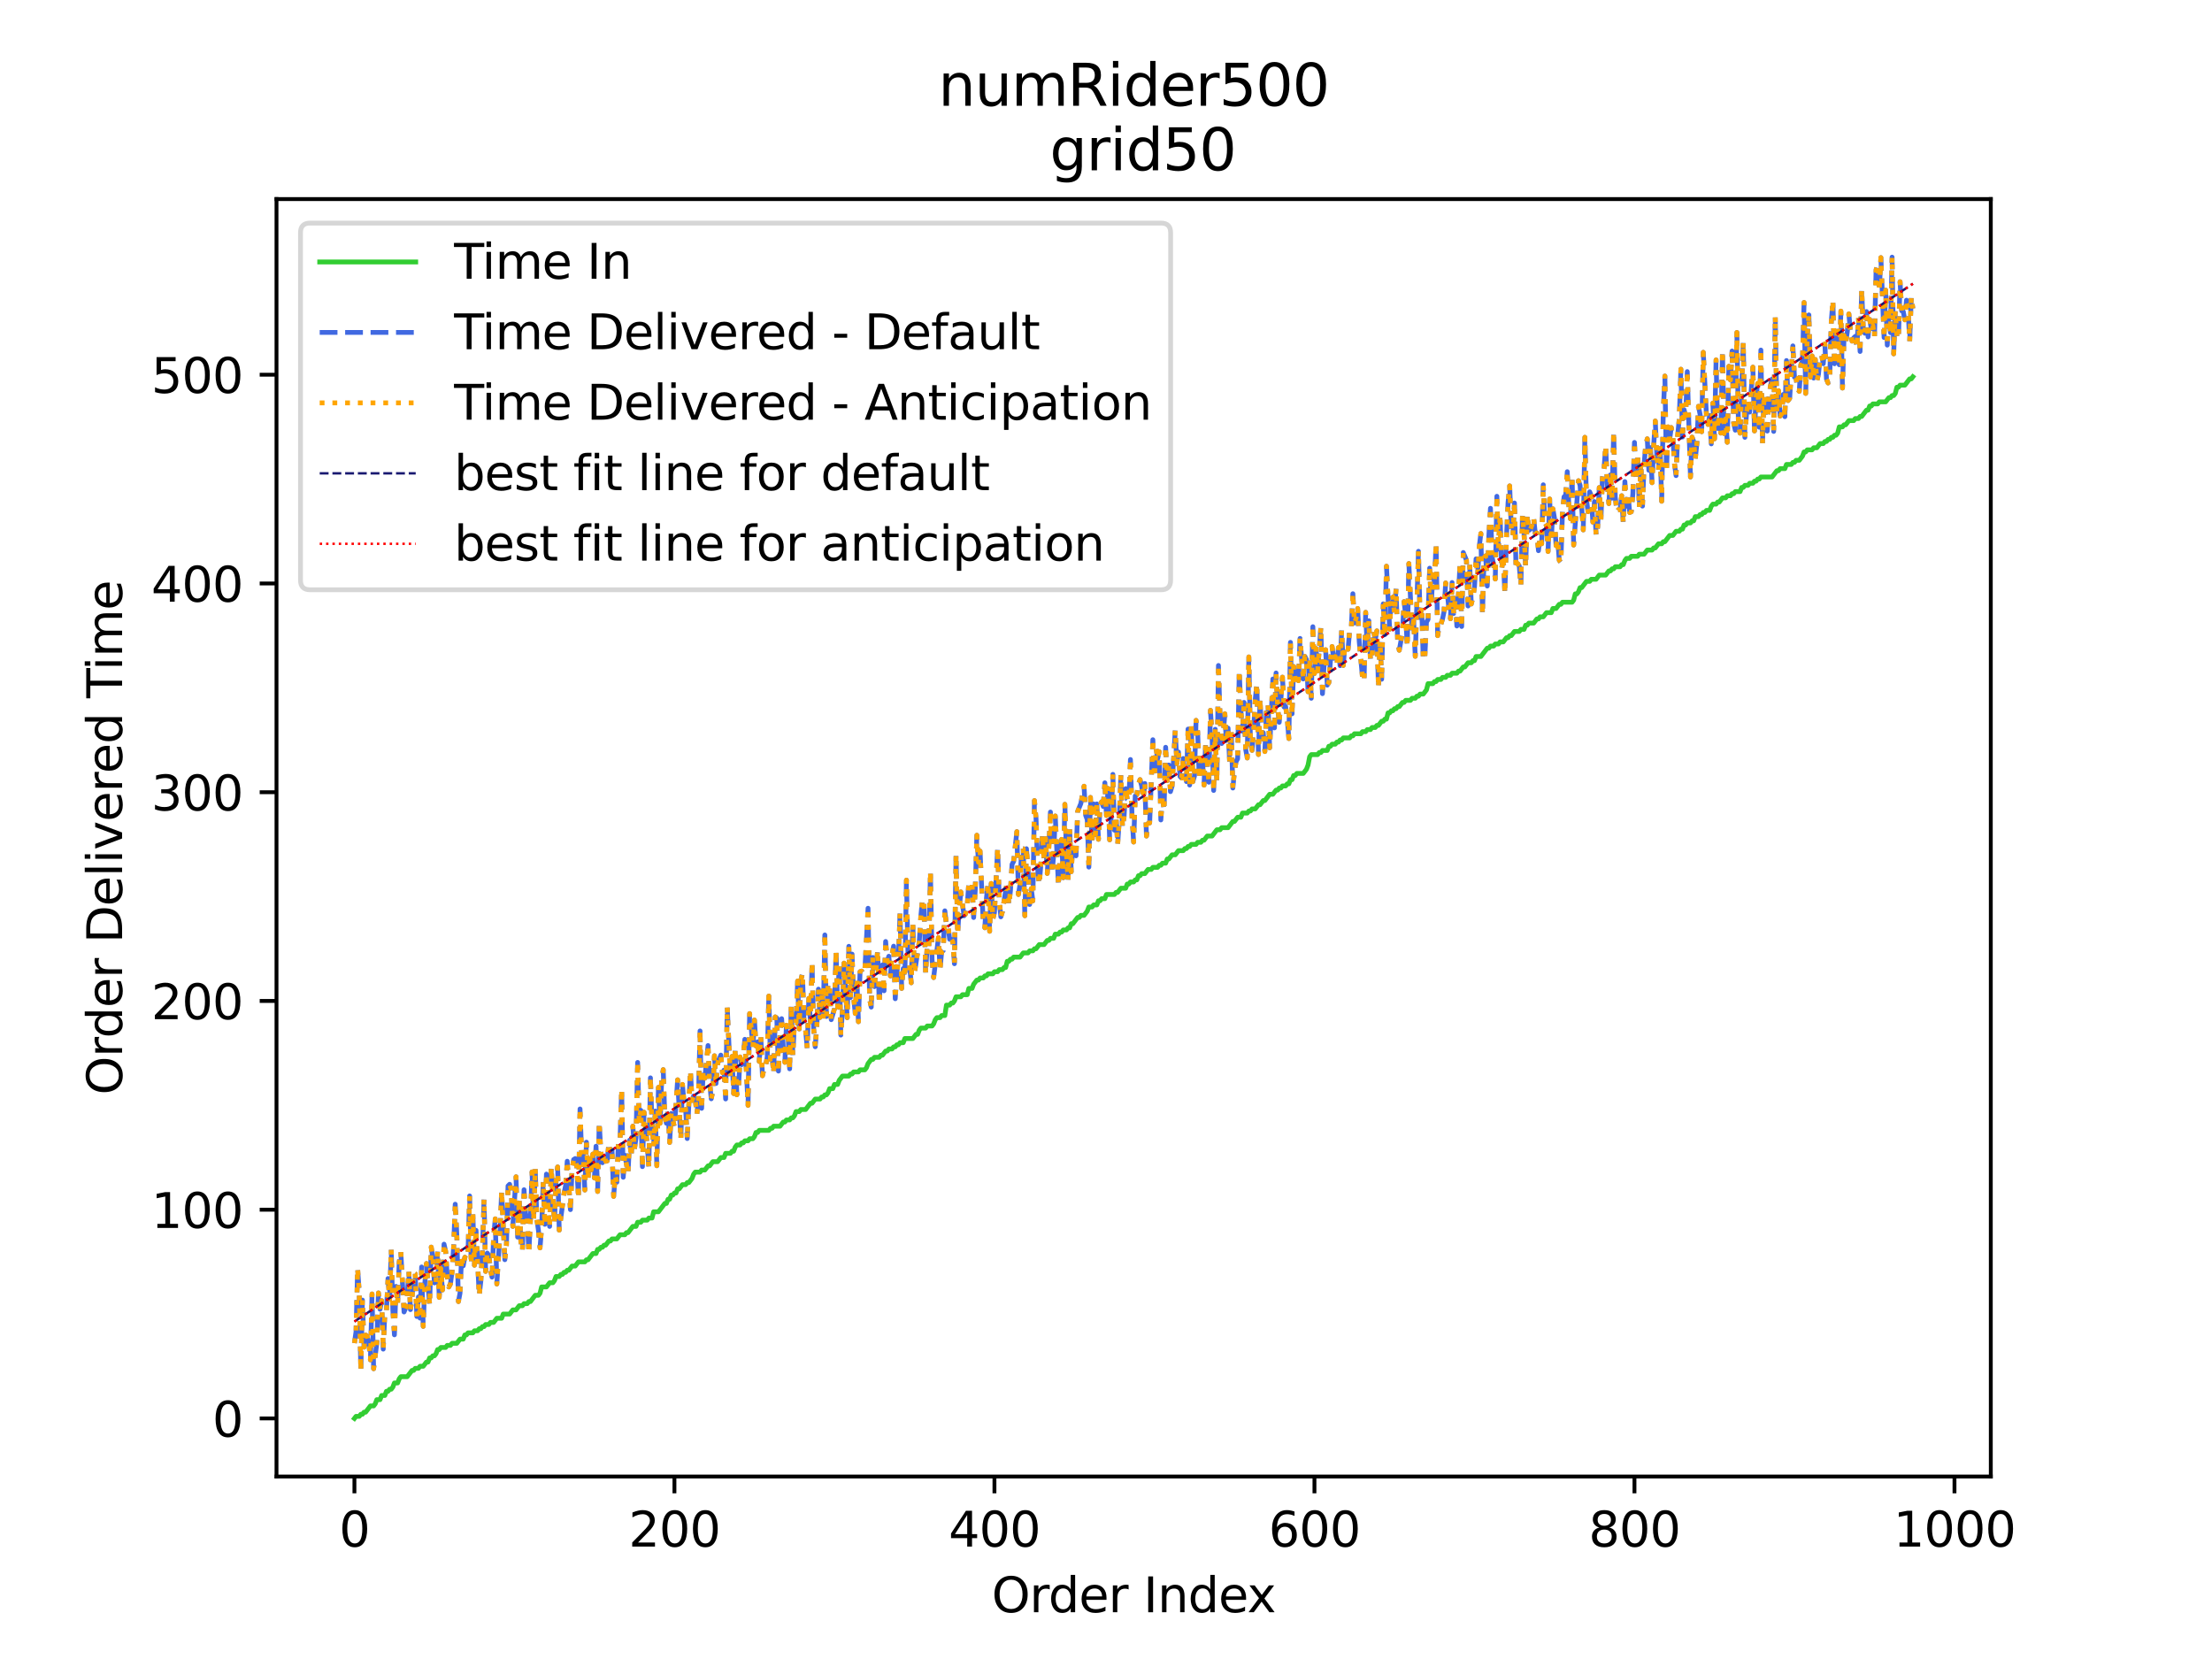 <?xml version="1.0" encoding="utf-8" standalone="no"?>
<!DOCTYPE svg PUBLIC "-//W3C//DTD SVG 1.1//EN"
  "http://www.w3.org/Graphics/SVG/1.1/DTD/svg11.dtd">
<svg xmlns:xlink="http://www.w3.org/1999/xlink" width="460.8pt" height="345.6pt" viewBox="0 0 460.8 345.6" xmlns="http://www.w3.org/2000/svg" version="1.1">
 <defs>
  <style type="text/css">*{stroke-linejoin: round; stroke-linecap: butt}</style>
 </defs>
 <g id="figure_1">
  <g id="patch_1">
   <path d="M 0 345.6 
L 460.8 345.6 
L 460.8 0 
L 0 0 
z
" style="fill: #ffffff"/>
  </g>
  <g id="axes_1">
   <g id="patch_2">
    <path d="M 57.6 307.584 
L 414.72 307.584 
L 414.72 41.472 
L 57.6 41.472 
z
" style="fill: #ffffff"/>
   </g>
   <g id="matplotlib.axis_1">
    <g id="xtick_1">
     <g id="line2d_1">
      <defs>
       <path id="m3cddf27196" d="M 0 0 
L 0 3.5 
" style="stroke: #000000; stroke-width: 0.8"/>
      </defs>
      <g>
       <use xlink:href="#m3cddf27196" x="73.833" y="307.584" style="stroke: #000000; stroke-width: 0.8"/>
      </g>
     </g>
     <g id="text_1">
      <!-- 0 -->
      <g transform="translate(70.651 322.182)scale(0.1 -0.1)">
       <defs>
        <path id="DejaVuSans-30" d="M 2034 4250 
Q 1547 4250 1301 3770 
Q 1056 3291 1056 2328 
Q 1056 1369 1301 889 
Q 1547 409 2034 409 
Q 2525 409 2770 889 
Q 3016 1369 3016 2328 
Q 3016 3291 2770 3770 
Q 2525 4250 2034 4250 
z
M 2034 4750 
Q 2819 4750 3233 4129 
Q 3647 3509 3647 2328 
Q 3647 1150 3233 529 
Q 2819 -91 2034 -91 
Q 1250 -91 836 529 
Q 422 1150 422 2328 
Q 422 3509 836 4129 
Q 1250 4750 2034 4750 
z
" transform="scale(0.016)"/>
       </defs>
       <use xlink:href="#DejaVuSans-30"/>
      </g>
     </g>
    </g>
    <g id="xtick_2">
     <g id="line2d_2">
      <g>
       <use xlink:href="#m3cddf27196" x="140.497" y="307.584" style="stroke: #000000; stroke-width: 0.8"/>
      </g>
     </g>
     <g id="text_2">
      <!-- 200 -->
      <g transform="translate(130.953 322.182)scale(0.1 -0.1)">
       <defs>
        <path id="DejaVuSans-32" d="M 1228 531 
L 3431 531 
L 3431 0 
L 469 0 
L 469 531 
Q 828 903 1448 1529 
Q 2069 2156 2228 2338 
Q 2531 2678 2651 2914 
Q 2772 3150 2772 3378 
Q 2772 3750 2511 3984 
Q 2250 4219 1831 4219 
Q 1534 4219 1204 4116 
Q 875 4013 500 3803 
L 500 4441 
Q 881 4594 1212 4672 
Q 1544 4750 1819 4750 
Q 2544 4750 2975 4387 
Q 3406 4025 3406 3419 
Q 3406 3131 3298 2873 
Q 3191 2616 2906 2266 
Q 2828 2175 2409 1742 
Q 1991 1309 1228 531 
z
" transform="scale(0.016)"/>
       </defs>
       <use xlink:href="#DejaVuSans-32"/>
       <use xlink:href="#DejaVuSans-30" x="63.623"/>
       <use xlink:href="#DejaVuSans-30" x="127.246"/>
      </g>
     </g>
    </g>
    <g id="xtick_3">
     <g id="line2d_3">
      <g>
       <use xlink:href="#m3cddf27196" x="207.161" y="307.584" style="stroke: #000000; stroke-width: 0.8"/>
      </g>
     </g>
     <g id="text_3">
      <!-- 400 -->
      <g transform="translate(197.617 322.182)scale(0.1 -0.1)">
       <defs>
        <path id="DejaVuSans-34" d="M 2419 4116 
L 825 1625 
L 2419 1625 
L 2419 4116 
z
M 2253 4666 
L 3047 4666 
L 3047 1625 
L 3713 1625 
L 3713 1100 
L 3047 1100 
L 3047 0 
L 2419 0 
L 2419 1100 
L 313 1100 
L 313 1709 
L 2253 4666 
z
" transform="scale(0.016)"/>
       </defs>
       <use xlink:href="#DejaVuSans-34"/>
       <use xlink:href="#DejaVuSans-30" x="63.623"/>
       <use xlink:href="#DejaVuSans-30" x="127.246"/>
      </g>
     </g>
    </g>
    <g id="xtick_4">
     <g id="line2d_4">
      <g>
       <use xlink:href="#m3cddf27196" x="273.825" y="307.584" style="stroke: #000000; stroke-width: 0.8"/>
      </g>
     </g>
     <g id="text_4">
      <!-- 600 -->
      <g transform="translate(264.282 322.182)scale(0.1 -0.1)">
       <defs>
        <path id="DejaVuSans-36" d="M 2113 2584 
Q 1688 2584 1439 2293 
Q 1191 2003 1191 1497 
Q 1191 994 1439 701 
Q 1688 409 2113 409 
Q 2538 409 2786 701 
Q 3034 994 3034 1497 
Q 3034 2003 2786 2293 
Q 2538 2584 2113 2584 
z
M 3366 4563 
L 3366 3988 
Q 3128 4100 2886 4159 
Q 2644 4219 2406 4219 
Q 1781 4219 1451 3797 
Q 1122 3375 1075 2522 
Q 1259 2794 1537 2939 
Q 1816 3084 2150 3084 
Q 2853 3084 3261 2657 
Q 3669 2231 3669 1497 
Q 3669 778 3244 343 
Q 2819 -91 2113 -91 
Q 1303 -91 875 529 
Q 447 1150 447 2328 
Q 447 3434 972 4092 
Q 1497 4750 2381 4750 
Q 2619 4750 2861 4703 
Q 3103 4656 3366 4563 
z
" transform="scale(0.016)"/>
       </defs>
       <use xlink:href="#DejaVuSans-36"/>
       <use xlink:href="#DejaVuSans-30" x="63.623"/>
       <use xlink:href="#DejaVuSans-30" x="127.246"/>
      </g>
     </g>
    </g>
    <g id="xtick_5">
     <g id="line2d_5">
      <g>
       <use xlink:href="#m3cddf27196" x="340.489" y="307.584" style="stroke: #000000; stroke-width: 0.8"/>
      </g>
     </g>
     <g id="text_5">
      <!-- 800 -->
      <g transform="translate(330.946 322.182)scale(0.1 -0.1)">
       <defs>
        <path id="DejaVuSans-38" d="M 2034 2216 
Q 1584 2216 1326 1975 
Q 1069 1734 1069 1313 
Q 1069 891 1326 650 
Q 1584 409 2034 409 
Q 2484 409 2743 651 
Q 3003 894 3003 1313 
Q 3003 1734 2745 1975 
Q 2488 2216 2034 2216 
z
M 1403 2484 
Q 997 2584 770 2862 
Q 544 3141 544 3541 
Q 544 4100 942 4425 
Q 1341 4750 2034 4750 
Q 2731 4750 3128 4425 
Q 3525 4100 3525 3541 
Q 3525 3141 3298 2862 
Q 3072 2584 2669 2484 
Q 3125 2378 3379 2068 
Q 3634 1759 3634 1313 
Q 3634 634 3220 271 
Q 2806 -91 2034 -91 
Q 1263 -91 848 271 
Q 434 634 434 1313 
Q 434 1759 690 2068 
Q 947 2378 1403 2484 
z
M 1172 3481 
Q 1172 3119 1398 2916 
Q 1625 2713 2034 2713 
Q 2441 2713 2670 2916 
Q 2900 3119 2900 3481 
Q 2900 3844 2670 4047 
Q 2441 4250 2034 4250 
Q 1625 4250 1398 4047 
Q 1172 3844 1172 3481 
z
" transform="scale(0.016)"/>
       </defs>
       <use xlink:href="#DejaVuSans-38"/>
       <use xlink:href="#DejaVuSans-30" x="63.623"/>
       <use xlink:href="#DejaVuSans-30" x="127.246"/>
      </g>
     </g>
    </g>
    <g id="xtick_6">
     <g id="line2d_6">
      <g>
       <use xlink:href="#m3cddf27196" x="407.154" y="307.584" style="stroke: #000000; stroke-width: 0.8"/>
      </g>
     </g>
     <g id="text_6">
      <!-- 1000 -->
      <g transform="translate(394.429 322.182)scale(0.1 -0.1)">
       <defs>
        <path id="DejaVuSans-31" d="M 794 531 
L 1825 531 
L 1825 4091 
L 703 3866 
L 703 4441 
L 1819 4666 
L 2450 4666 
L 2450 531 
L 3481 531 
L 3481 0 
L 794 0 
L 794 531 
z
" transform="scale(0.016)"/>
       </defs>
       <use xlink:href="#DejaVuSans-31"/>
       <use xlink:href="#DejaVuSans-30" x="63.623"/>
       <use xlink:href="#DejaVuSans-30" x="127.246"/>
       <use xlink:href="#DejaVuSans-30" x="190.869"/>
      </g>
     </g>
    </g>
    <g id="text_7">
     <!-- Order Index -->
     <g transform="translate(206.594 335.861)scale(0.1 -0.1)">
      <defs>
       <path id="DejaVuSans-4f" d="M 2522 4238 
Q 1834 4238 1429 3725 
Q 1025 3213 1025 2328 
Q 1025 1447 1429 934 
Q 1834 422 2522 422 
Q 3209 422 3611 934 
Q 4013 1447 4013 2328 
Q 4013 3213 3611 3725 
Q 3209 4238 2522 4238 
z
M 2522 4750 
Q 3503 4750 4090 4092 
Q 4678 3434 4678 2328 
Q 4678 1225 4090 567 
Q 3503 -91 2522 -91 
Q 1538 -91 948 565 
Q 359 1222 359 2328 
Q 359 3434 948 4092 
Q 1538 4750 2522 4750 
z
" transform="scale(0.016)"/>
       <path id="DejaVuSans-72" d="M 2631 2963 
Q 2534 3019 2420 3045 
Q 2306 3072 2169 3072 
Q 1681 3072 1420 2755 
Q 1159 2438 1159 1844 
L 1159 0 
L 581 0 
L 581 3500 
L 1159 3500 
L 1159 2956 
Q 1341 3275 1631 3429 
Q 1922 3584 2338 3584 
Q 2397 3584 2469 3576 
Q 2541 3569 2628 3553 
L 2631 2963 
z
" transform="scale(0.016)"/>
       <path id="DejaVuSans-64" d="M 2906 2969 
L 2906 4863 
L 3481 4863 
L 3481 0 
L 2906 0 
L 2906 525 
Q 2725 213 2448 61 
Q 2172 -91 1784 -91 
Q 1150 -91 751 415 
Q 353 922 353 1747 
Q 353 2572 751 3078 
Q 1150 3584 1784 3584 
Q 2172 3584 2448 3432 
Q 2725 3281 2906 2969 
z
M 947 1747 
Q 947 1113 1208 752 
Q 1469 391 1925 391 
Q 2381 391 2643 752 
Q 2906 1113 2906 1747 
Q 2906 2381 2643 2742 
Q 2381 3103 1925 3103 
Q 1469 3103 1208 2742 
Q 947 2381 947 1747 
z
" transform="scale(0.016)"/>
       <path id="DejaVuSans-65" d="M 3597 1894 
L 3597 1613 
L 953 1613 
Q 991 1019 1311 708 
Q 1631 397 2203 397 
Q 2534 397 2845 478 
Q 3156 559 3463 722 
L 3463 178 
Q 3153 47 2828 -22 
Q 2503 -91 2169 -91 
Q 1331 -91 842 396 
Q 353 884 353 1716 
Q 353 2575 817 3079 
Q 1281 3584 2069 3584 
Q 2775 3584 3186 3129 
Q 3597 2675 3597 1894 
z
M 3022 2063 
Q 3016 2534 2758 2815 
Q 2500 3097 2075 3097 
Q 1594 3097 1305 2825 
Q 1016 2553 972 2059 
L 3022 2063 
z
" transform="scale(0.016)"/>
       <path id="DejaVuSans-20" transform="scale(0.016)"/>
       <path id="DejaVuSans-49" d="M 628 4666 
L 1259 4666 
L 1259 0 
L 628 0 
L 628 4666 
z
" transform="scale(0.016)"/>
       <path id="DejaVuSans-6e" d="M 3513 2113 
L 3513 0 
L 2938 0 
L 2938 2094 
Q 2938 2591 2744 2837 
Q 2550 3084 2163 3084 
Q 1697 3084 1428 2787 
Q 1159 2491 1159 1978 
L 1159 0 
L 581 0 
L 581 3500 
L 1159 3500 
L 1159 2956 
Q 1366 3272 1645 3428 
Q 1925 3584 2291 3584 
Q 2894 3584 3203 3211 
Q 3513 2838 3513 2113 
z
" transform="scale(0.016)"/>
       <path id="DejaVuSans-78" d="M 3513 3500 
L 2247 1797 
L 3578 0 
L 2900 0 
L 1881 1375 
L 863 0 
L 184 0 
L 1544 1831 
L 300 3500 
L 978 3500 
L 1906 2253 
L 2834 3500 
L 3513 3500 
z
" transform="scale(0.016)"/>
      </defs>
      <use xlink:href="#DejaVuSans-4f"/>
      <use xlink:href="#DejaVuSans-72" x="78.711"/>
      <use xlink:href="#DejaVuSans-64" x="118.074"/>
      <use xlink:href="#DejaVuSans-65" x="181.551"/>
      <use xlink:href="#DejaVuSans-72" x="243.074"/>
      <use xlink:href="#DejaVuSans-20" x="284.188"/>
      <use xlink:href="#DejaVuSans-49" x="315.975"/>
      <use xlink:href="#DejaVuSans-6e" x="345.467"/>
      <use xlink:href="#DejaVuSans-64" x="408.846"/>
      <use xlink:href="#DejaVuSans-65" x="472.322"/>
      <use xlink:href="#DejaVuSans-78" x="532.096"/>
     </g>
    </g>
   </g>
   <g id="matplotlib.axis_2">
    <g id="ytick_1">
     <g id="line2d_7">
      <defs>
       <path id="mab0d567af2" d="M 0 0 
L -3.5 0 
" style="stroke: #000000; stroke-width: 0.8"/>
      </defs>
      <g>
       <use xlink:href="#mab0d567af2" x="57.6" y="295.488" style="stroke: #000000; stroke-width: 0.8"/>
      </g>
     </g>
     <g id="text_8">
      <!-- 0 -->
      <g transform="translate(44.237 299.287)scale(0.1 -0.1)">
       <use xlink:href="#DejaVuSans-30"/>
      </g>
     </g>
    </g>
    <g id="ytick_2">
     <g id="line2d_8">
      <g>
       <use xlink:href="#mab0d567af2" x="57.6" y="252.002" style="stroke: #000000; stroke-width: 0.8"/>
      </g>
     </g>
     <g id="text_9">
      <!-- 100 -->
      <g transform="translate(31.512 255.801)scale(0.1 -0.1)">
       <use xlink:href="#DejaVuSans-31"/>
       <use xlink:href="#DejaVuSans-30" x="63.623"/>
       <use xlink:href="#DejaVuSans-30" x="127.246"/>
      </g>
     </g>
    </g>
    <g id="ytick_3">
     <g id="line2d_9">
      <g>
       <use xlink:href="#mab0d567af2" x="57.6" y="208.515" style="stroke: #000000; stroke-width: 0.8"/>
      </g>
     </g>
     <g id="text_10">
      <!-- 200 -->
      <g transform="translate(31.512 212.315)scale(0.1 -0.1)">
       <use xlink:href="#DejaVuSans-32"/>
       <use xlink:href="#DejaVuSans-30" x="63.623"/>
       <use xlink:href="#DejaVuSans-30" x="127.246"/>
      </g>
     </g>
    </g>
    <g id="ytick_4">
     <g id="line2d_10">
      <g>
       <use xlink:href="#mab0d567af2" x="57.6" y="165.029" style="stroke: #000000; stroke-width: 0.8"/>
      </g>
     </g>
     <g id="text_11">
      <!-- 300 -->
      <g transform="translate(31.512 168.828)scale(0.1 -0.1)">
       <defs>
        <path id="DejaVuSans-33" d="M 2597 2516 
Q 3050 2419 3304 2112 
Q 3559 1806 3559 1356 
Q 3559 666 3084 287 
Q 2609 -91 1734 -91 
Q 1441 -91 1130 -33 
Q 819 25 488 141 
L 488 750 
Q 750 597 1062 519 
Q 1375 441 1716 441 
Q 2309 441 2620 675 
Q 2931 909 2931 1356 
Q 2931 1769 2642 2001 
Q 2353 2234 1838 2234 
L 1294 2234 
L 1294 2753 
L 1863 2753 
Q 2328 2753 2575 2939 
Q 2822 3125 2822 3475 
Q 2822 3834 2567 4026 
Q 2313 4219 1838 4219 
Q 1578 4219 1281 4162 
Q 984 4106 628 3988 
L 628 4550 
Q 988 4650 1302 4700 
Q 1616 4750 1894 4750 
Q 2613 4750 3031 4423 
Q 3450 4097 3450 3541 
Q 3450 3153 3228 2886 
Q 3006 2619 2597 2516 
z
" transform="scale(0.016)"/>
       </defs>
       <use xlink:href="#DejaVuSans-33"/>
       <use xlink:href="#DejaVuSans-30" x="63.623"/>
       <use xlink:href="#DejaVuSans-30" x="127.246"/>
      </g>
     </g>
    </g>
    <g id="ytick_5">
     <g id="line2d_11">
      <g>
       <use xlink:href="#mab0d567af2" x="57.6" y="121.543" style="stroke: #000000; stroke-width: 0.8"/>
      </g>
     </g>
     <g id="text_12">
      <!-- 400 -->
      <g transform="translate(31.512 125.342)scale(0.1 -0.1)">
       <use xlink:href="#DejaVuSans-34"/>
       <use xlink:href="#DejaVuSans-30" x="63.623"/>
       <use xlink:href="#DejaVuSans-30" x="127.246"/>
      </g>
     </g>
    </g>
    <g id="ytick_6">
     <g id="line2d_12">
      <g>
       <use xlink:href="#mab0d567af2" x="57.6" y="78.056" style="stroke: #000000; stroke-width: 0.8"/>
      </g>
     </g>
     <g id="text_13">
      <!-- 500 -->
      <g transform="translate(31.512 81.856)scale(0.1 -0.1)">
       <defs>
        <path id="DejaVuSans-35" d="M 691 4666 
L 3169 4666 
L 3169 4134 
L 1269 4134 
L 1269 2991 
Q 1406 3038 1543 3061 
Q 1681 3084 1819 3084 
Q 2600 3084 3056 2656 
Q 3513 2228 3513 1497 
Q 3513 744 3044 326 
Q 2575 -91 1722 -91 
Q 1428 -91 1123 -41 
Q 819 9 494 109 
L 494 744 
Q 775 591 1075 516 
Q 1375 441 1709 441 
Q 2250 441 2565 725 
Q 2881 1009 2881 1497 
Q 2881 1984 2565 2268 
Q 2250 2553 1709 2553 
Q 1456 2553 1204 2497 
Q 953 2441 691 2322 
L 691 4666 
z
" transform="scale(0.016)"/>
       </defs>
       <use xlink:href="#DejaVuSans-35"/>
       <use xlink:href="#DejaVuSans-30" x="63.623"/>
       <use xlink:href="#DejaVuSans-30" x="127.246"/>
      </g>
     </g>
    </g>
    <g id="text_14">
     <!-- Order Delivered Time -->
     <g transform="translate(25.433 228.084)rotate(-90)scale(0.1 -0.1)">
      <defs>
       <path id="DejaVuSans-44" d="M 1259 4147 
L 1259 519 
L 2022 519 
Q 2988 519 3436 956 
Q 3884 1394 3884 2338 
Q 3884 3275 3436 3711 
Q 2988 4147 2022 4147 
L 1259 4147 
z
M 628 4666 
L 1925 4666 
Q 3281 4666 3915 4102 
Q 4550 3538 4550 2338 
Q 4550 1131 3912 565 
Q 3275 0 1925 0 
L 628 0 
L 628 4666 
z
" transform="scale(0.016)"/>
       <path id="DejaVuSans-6c" d="M 603 4863 
L 1178 4863 
L 1178 0 
L 603 0 
L 603 4863 
z
" transform="scale(0.016)"/>
       <path id="DejaVuSans-69" d="M 603 3500 
L 1178 3500 
L 1178 0 
L 603 0 
L 603 3500 
z
M 603 4863 
L 1178 4863 
L 1178 4134 
L 603 4134 
L 603 4863 
z
" transform="scale(0.016)"/>
       <path id="DejaVuSans-76" d="M 191 3500 
L 800 3500 
L 1894 563 
L 2988 3500 
L 3597 3500 
L 2284 0 
L 1503 0 
L 191 3500 
z
" transform="scale(0.016)"/>
       <path id="DejaVuSans-54" d="M -19 4666 
L 3928 4666 
L 3928 4134 
L 2272 4134 
L 2272 0 
L 1638 0 
L 1638 4134 
L -19 4134 
L -19 4666 
z
" transform="scale(0.016)"/>
       <path id="DejaVuSans-6d" d="M 3328 2828 
Q 3544 3216 3844 3400 
Q 4144 3584 4550 3584 
Q 5097 3584 5394 3201 
Q 5691 2819 5691 2113 
L 5691 0 
L 5113 0 
L 5113 2094 
Q 5113 2597 4934 2840 
Q 4756 3084 4391 3084 
Q 3944 3084 3684 2787 
Q 3425 2491 3425 1978 
L 3425 0 
L 2847 0 
L 2847 2094 
Q 2847 2600 2669 2842 
Q 2491 3084 2119 3084 
Q 1678 3084 1418 2786 
Q 1159 2488 1159 1978 
L 1159 0 
L 581 0 
L 581 3500 
L 1159 3500 
L 1159 2956 
Q 1356 3278 1631 3431 
Q 1906 3584 2284 3584 
Q 2666 3584 2933 3390 
Q 3200 3197 3328 2828 
z
" transform="scale(0.016)"/>
      </defs>
      <use xlink:href="#DejaVuSans-4f"/>
      <use xlink:href="#DejaVuSans-72" x="78.711"/>
      <use xlink:href="#DejaVuSans-64" x="118.074"/>
      <use xlink:href="#DejaVuSans-65" x="181.551"/>
      <use xlink:href="#DejaVuSans-72" x="243.074"/>
      <use xlink:href="#DejaVuSans-20" x="284.188"/>
      <use xlink:href="#DejaVuSans-44" x="315.975"/>
      <use xlink:href="#DejaVuSans-65" x="392.977"/>
      <use xlink:href="#DejaVuSans-6c" x="454.5"/>
      <use xlink:href="#DejaVuSans-69" x="482.283"/>
      <use xlink:href="#DejaVuSans-76" x="510.066"/>
      <use xlink:href="#DejaVuSans-65" x="569.246"/>
      <use xlink:href="#DejaVuSans-72" x="630.77"/>
      <use xlink:href="#DejaVuSans-65" x="669.633"/>
      <use xlink:href="#DejaVuSans-64" x="731.156"/>
      <use xlink:href="#DejaVuSans-20" x="794.633"/>
      <use xlink:href="#DejaVuSans-54" x="826.42"/>
      <use xlink:href="#DejaVuSans-69" x="884.379"/>
      <use xlink:href="#DejaVuSans-6d" x="912.162"/>
      <use xlink:href="#DejaVuSans-65" x="1009.574"/>
     </g>
    </g>
   </g>
   <g id="line2d_13">
    <path d="M 73.833 295.488 
L 74.166 295.053 
L 74.833 295.053 
L 75.166 294.618 
L 75.499 294.618 
L 75.833 294.183 
L 76.166 294.183 
L 77.166 292.879 
L 77.833 292.879 
L 78.166 292.444 
L 78.499 291.574 
L 79.166 291.574 
L 79.499 290.705 
L 80.166 290.705 
L 80.499 289.835 
L 80.832 289.835 
L 81.166 289.4 
L 81.499 289.4 
L 81.832 288.965 
L 82.166 288.095 
L 82.832 288.095 
L 83.166 287.226 
L 83.499 286.791 
L 84.832 286.791 
L 85.832 285.486 
L 86.166 285.486 
L 86.499 285.051 
L 87.166 285.051 
L 87.499 284.616 
L 88.166 284.616 
L 88.832 283.747 
L 89.165 283.747 
L 89.499 282.877 
L 89.832 282.877 
L 90.165 282.442 
L 90.499 282.442 
L 90.832 282.007 
L 91.165 281.138 
L 91.499 281.138 
L 91.832 280.703 
L 92.832 280.703 
L 93.165 280.268 
L 93.832 280.268 
L 94.165 279.833 
L 95.165 279.833 
L 95.832 278.963 
L 96.499 278.963 
L 96.832 278.093 
L 97.165 278.093 
L 97.499 277.659 
L 98.498 277.659 
L 98.832 277.224 
L 99.498 277.224 
L 99.832 276.789 
L 100.165 276.789 
L 100.498 276.354 
L 100.832 276.354 
L 101.165 275.919 
L 101.832 275.919 
L 102.165 275.484 
L 102.832 275.484 
L 103.498 274.615 
L 104.498 274.615 
L 104.832 273.745 
L 106.165 273.745 
L 106.831 272.875 
L 107.498 272.875 
L 108.165 272.005 
L 108.831 272.005 
L 109.165 271.571 
L 109.831 271.571 
L 110.165 271.136 
L 110.498 271.136 
L 111.498 269.831 
L 112.165 269.831 
L 112.498 269.396 
L 112.831 268.092 
L 113.831 268.092 
L 114.498 267.222 
L 115.165 267.222 
L 115.498 266.787 
L 115.831 265.917 
L 116.498 265.917 
L 116.831 265.482 
L 117.164 265.482 
L 117.498 265.048 
L 117.831 265.048 
L 118.164 264.613 
L 118.498 264.613 
L 119.164 263.743 
L 119.831 263.743 
L 120.498 262.873 
L 121.831 262.873 
L 122.164 262.438 
L 122.498 262.438 
L 123.498 261.134 
L 124.164 261.134 
L 124.498 260.264 
L 124.831 260.264 
L 125.164 259.829 
L 125.497 259.829 
L 125.831 259.394 
L 126.164 259.394 
L 126.831 258.525 
L 127.164 258.525 
L 127.497 258.09 
L 128.497 258.09 
L 129.164 257.22 
L 130.164 257.22 
L 130.497 256.785 
L 130.831 256.785 
L 131.831 255.481 
L 132.497 255.481 
L 132.831 254.611 
L 133.497 254.611 
L 133.83 254.176 
L 134.83 254.176 
L 135.164 253.741 
L 135.83 253.741 
L 136.164 252.437 
L 137.164 252.437 
L 138.497 250.697 
L 138.83 250.697 
L 139.164 249.827 
L 139.497 249.827 
L 139.83 248.958 
L 140.164 248.958 
L 140.497 248.523 
L 140.83 248.523 
L 141.164 247.653 
L 141.497 247.653 
L 142.164 246.783 
L 142.83 246.783 
L 143.163 246.348 
L 143.497 246.348 
L 144.163 245.479 
L 144.497 244.609 
L 144.83 244.174 
L 145.83 244.174 
L 146.163 243.739 
L 146.83 243.739 
L 147.497 242.87 
L 147.83 242.87 
L 148.497 242 
L 149.497 242 
L 150.163 241.13 
L 150.83 241.13 
L 151.163 240.26 
L 152.163 240.26 
L 152.496 239.825 
L 152.83 239.825 
L 153.163 238.956 
L 153.496 238.521 
L 154.163 238.521 
L 154.496 238.086 
L 154.83 238.086 
L 155.163 237.651 
L 155.83 237.651 
L 156.163 237.216 
L 156.83 237.216 
L 157.163 236.781 
L 157.496 235.912 
L 157.83 235.912 
L 158.163 235.477 
L 160.163 235.477 
L 160.496 235.042 
L 160.829 235.042 
L 161.163 234.607 
L 162.496 234.607 
L 163.163 233.737 
L 163.496 233.737 
L 163.829 233.303 
L 164.496 233.303 
L 164.829 232.868 
L 165.163 232.868 
L 165.496 232.433 
L 165.829 231.563 
L 166.496 231.563 
L 166.829 231.128 
L 167.829 231.128 
L 168.829 229.824 
L 169.163 229.824 
L 169.829 228.954 
L 170.829 228.954 
L 171.162 228.519 
L 171.496 228.519 
L 171.829 228.084 
L 172.162 228.084 
L 172.496 227.649 
L 172.829 226.78 
L 173.496 226.78 
L 173.829 225.91 
L 174.496 225.91 
L 174.829 225.04 
L 175.496 224.17 
L 176.829 224.17 
L 177.162 223.736 
L 177.496 223.736 
L 177.829 223.301 
L 178.829 223.301 
L 179.162 222.866 
L 180.162 222.866 
L 180.495 222.431 
L 180.829 221.561 
L 181.495 220.692 
L 181.829 220.692 
L 182.162 220.257 
L 183.162 220.257 
L 183.495 219.822 
L 183.829 219.822 
L 184.495 218.952 
L 184.829 218.952 
L 185.162 218.517 
L 185.829 218.517 
L 186.162 218.082 
L 186.495 218.082 
L 186.829 217.647 
L 187.162 217.647 
L 187.495 217.213 
L 188.162 217.213 
L 188.495 216.343 
L 190.162 216.343 
L 190.828 215.473 
L 191.162 215.473 
L 191.495 214.603 
L 191.828 214.169 
L 192.828 214.169 
L 193.162 213.734 
L 194.162 213.734 
L 194.495 213.299 
L 194.828 212.429 
L 195.162 211.994 
L 195.828 211.994 
L 196.161 211.559 
L 196.828 211.559 
L 197.161 209.385 
L 197.828 209.385 
L 198.161 208.95 
L 198.495 208.95 
L 198.828 208.515 
L 199.161 207.646 
L 200.161 207.646 
L 200.495 207.211 
L 201.495 207.211 
L 201.828 205.906 
L 202.495 205.906 
L 202.828 205.036 
L 203.495 204.167 
L 203.828 204.167 
L 204.161 203.732 
L 204.828 203.732 
L 205.161 203.297 
L 205.494 203.297 
L 205.828 202.862 
L 206.828 202.862 
L 207.161 202.427 
L 207.828 202.427 
L 208.161 201.992 
L 208.828 201.992 
L 209.161 201.558 
L 209.494 201.558 
L 209.828 200.253 
L 210.161 200.253 
L 210.494 199.818 
L 210.828 199.818 
L 211.161 199.383 
L 212.494 199.383 
L 213.161 198.513 
L 214.161 198.513 
L 214.494 198.079 
L 215.161 198.079 
L 215.494 197.644 
L 215.827 197.644 
L 216.494 196.774 
L 217.494 196.774 
L 218.161 195.904 
L 218.494 195.904 
L 218.827 195.469 
L 219.494 195.469 
L 219.827 194.6 
L 220.494 194.6 
L 220.827 194.165 
L 221.161 194.165 
L 221.494 193.73 
L 222.161 193.73 
L 222.494 193.295 
L 222.827 193.295 
L 223.16 192.425 
L 223.494 192.425 
L 224.494 191.121 
L 224.827 191.121 
L 225.16 190.686 
L 225.827 190.686 
L 226.494 189.816 
L 226.827 188.946 
L 227.494 188.946 
L 227.827 188.512 
L 228.494 188.512 
L 228.827 187.642 
L 229.16 187.642 
L 229.494 187.207 
L 230.16 187.207 
L 230.494 186.337 
L 232.16 186.337 
L 232.493 185.902 
L 232.827 185.902 
L 233.493 185.033 
L 234.493 185.033 
L 234.827 184.163 
L 235.16 184.163 
L 235.493 183.728 
L 236.16 183.728 
L 236.493 183.293 
L 236.827 183.293 
L 237.16 182.424 
L 237.493 182.424 
L 237.827 181.989 
L 238.493 181.989 
L 239.16 181.119 
L 239.827 181.119 
L 240.16 180.684 
L 241.16 180.684 
L 241.493 180.249 
L 241.826 180.249 
L 242.16 179.814 
L 242.826 179.814 
L 243.16 178.945 
L 243.493 178.945 
L 244.16 178.075 
L 244.826 178.075 
L 245.493 177.205 
L 246.493 177.205 
L 246.826 176.77 
L 247.16 176.77 
L 247.493 176.335 
L 247.826 176.335 
L 248.16 175.901 
L 249.16 175.901 
L 249.493 175.466 
L 250.159 175.466 
L 250.493 175.031 
L 250.826 175.031 
L 251.493 174.161 
L 252.493 174.161 
L 253.493 172.857 
L 254.159 172.857 
L 254.493 172.422 
L 255.826 172.422 
L 256.826 171.117 
L 257.159 171.117 
L 257.826 170.247 
L 258.493 170.247 
L 258.826 169.378 
L 259.826 169.378 
L 260.159 168.943 
L 260.492 168.943 
L 260.826 168.508 
L 261.492 168.508 
L 262.159 167.638 
L 262.492 167.638 
L 263.159 166.768 
L 263.492 166.768 
L 264.492 165.464 
L 265.159 165.464 
L 265.826 164.594 
L 266.159 164.594 
L 266.492 164.159 
L 266.826 164.159 
L 267.159 163.724 
L 267.825 163.724 
L 268.159 163.29 
L 268.492 163.29 
L 268.825 162.42 
L 269.159 162.42 
L 269.492 161.55 
L 269.825 161.55 
L 270.159 161.115 
L 271.492 161.115 
L 272.159 160.246 
L 272.492 159.376 
L 272.825 157.636 
L 273.159 157.201 
L 274.492 157.201 
L 274.825 156.767 
L 275.159 156.767 
L 275.492 156.332 
L 276.492 156.332 
L 276.825 155.462 
L 277.158 155.462 
L 277.492 155.027 
L 278.158 155.027 
L 278.492 154.592 
L 278.825 154.592 
L 279.158 154.157 
L 279.492 154.157 
L 279.825 153.723 
L 281.158 153.723 
L 281.492 153.288 
L 281.825 153.288 
L 282.158 152.853 
L 283.492 152.853 
L 283.825 152.418 
L 284.492 152.418 
L 284.825 151.983 
L 285.491 151.983 
L 285.825 151.548 
L 286.491 151.548 
L 286.825 151.113 
L 287.158 151.113 
L 287.825 150.244 
L 288.158 150.244 
L 288.491 149.809 
L 288.825 149.809 
L 289.158 148.504 
L 289.491 148.504 
L 289.825 148.069 
L 290.158 148.069 
L 290.491 147.634 
L 290.825 147.634 
L 291.158 147.2 
L 291.491 147.2 
L 292.158 146.33 
L 292.491 146.33 
L 292.825 145.895 
L 293.825 145.895 
L 294.158 145.46 
L 294.824 145.46 
L 295.158 145.025 
L 295.491 145.025 
L 295.824 144.59 
L 296.491 144.59 
L 297.158 143.721 
L 297.491 142.416 
L 298.491 142.416 
L 298.824 141.981 
L 299.158 141.981 
L 299.491 141.546 
L 300.158 141.546 
L 300.491 141.112 
L 301.158 141.112 
L 301.491 140.677 
L 302.158 140.677 
L 302.491 140.242 
L 303.491 140.242 
L 303.824 139.807 
L 304.157 139.807 
L 304.824 138.937 
L 305.157 138.937 
L 305.824 138.067 
L 306.491 138.067 
L 306.824 137.633 
L 307.157 137.633 
L 307.491 136.763 
L 308.491 136.763 
L 309.824 135.023 
L 310.157 135.023 
L 310.491 134.589 
L 311.157 134.589 
L 311.491 134.154 
L 312.157 134.154 
L 312.49 133.719 
L 313.157 133.719 
L 313.824 132.849 
L 314.157 132.849 
L 314.49 132.414 
L 314.824 132.414 
L 315.49 131.545 
L 316.49 131.545 
L 316.824 131.11 
L 317.49 131.11 
L 317.824 130.24 
L 318.157 130.24 
L 318.49 129.805 
L 319.49 129.805 
L 320.157 128.935 
L 320.49 128.935 
L 320.824 128.5 
L 321.49 128.5 
L 322.157 127.631 
L 323.157 127.631 
L 323.49 126.761 
L 324.157 126.761 
L 324.823 125.891 
L 325.157 125.891 
L 325.49 125.456 
L 327.49 125.456 
L 327.823 125.022 
L 328.157 123.717 
L 328.49 123.717 
L 328.823 123.282 
L 329.157 122.412 
L 329.49 122.412 
L 330.49 121.108 
L 331.156 121.108 
L 331.49 120.673 
L 332.49 120.673 
L 333.156 119.803 
L 334.49 119.803 
L 335.156 118.934 
L 335.49 118.934 
L 335.823 118.499 
L 336.156 118.499 
L 336.49 118.064 
L 337.49 118.064 
L 337.823 117.629 
L 338.156 117.629 
L 338.49 116.759 
L 338.823 116.324 
L 339.489 116.324 
L 339.823 115.889 
L 341.156 115.889 
L 341.489 115.455 
L 342.489 115.455 
L 343.156 114.585 
L 344.156 114.585 
L 344.489 114.15 
L 344.823 114.15 
L 345.489 113.28 
L 346.156 113.28 
L 346.489 112.845 
L 346.823 112.845 
L 347.822 111.541 
L 348.489 111.541 
L 349.156 110.671 
L 349.822 110.671 
L 350.156 110.236 
L 350.489 110.236 
L 350.822 109.367 
L 351.156 109.367 
L 351.489 108.932 
L 352.156 108.932 
L 352.489 108.497 
L 352.822 108.497 
L 353.156 107.627 
L 353.822 107.627 
L 354.156 107.192 
L 354.489 107.192 
L 354.822 106.757 
L 355.156 106.757 
L 355.489 106.322 
L 356.156 106.322 
L 356.489 105.453 
L 356.822 105.018 
L 357.489 105.018 
L 357.822 104.583 
L 358.155 104.583 
L 358.822 103.713 
L 359.489 103.713 
L 359.822 103.278 
L 360.489 103.278 
L 360.822 102.844 
L 361.155 102.844 
L 361.489 102.409 
L 362.489 102.409 
L 362.822 101.539 
L 363.155 101.539 
L 363.489 101.104 
L 364.155 101.104 
L 364.489 100.669 
L 365.155 100.669 
L 365.489 100.234 
L 365.822 100.234 
L 366.155 99.8 
L 366.488 99.8 
L 366.822 99.365 
L 369.155 99.365 
L 370.155 98.06 
L 370.488 98.06 
L 370.822 97.625 
L 371.822 97.625 
L 372.155 96.755 
L 373.155 96.755 
L 373.488 96.321 
L 373.822 96.321 
L 374.155 95.886 
L 374.821 95.886 
L 375.488 95.016 
L 375.821 94.146 
L 376.155 94.146 
L 376.488 93.711 
L 377.488 93.711 
L 377.821 93.277 
L 378.488 93.277 
L 379.155 92.407 
L 379.821 92.407 
L 380.155 91.972 
L 380.488 91.972 
L 380.821 91.537 
L 381.155 91.537 
L 381.488 91.102 
L 381.821 91.102 
L 382.155 90.667 
L 382.488 90.667 
L 382.821 90.233 
L 383.155 88.928 
L 383.821 88.928 
L 384.154 88.493 
L 384.488 88.493 
L 385.154 87.623 
L 386.154 87.623 
L 386.488 87.188 
L 387.154 87.188 
L 387.488 86.754 
L 387.821 86.754 
L 388.821 85.449 
L 389.154 85.449 
L 389.488 84.579 
L 389.821 84.579 
L 390.154 84.144 
L 391.154 84.144 
L 391.488 83.71 
L 392.821 83.71 
L 393.487 82.84 
L 393.821 82.84 
L 394.154 82.405 
L 394.487 82.405 
L 394.821 81.97 
L 395.154 80.666 
L 395.487 80.666 
L 395.821 80.231 
L 396.821 80.231 
L 397.821 78.926 
L 398.154 78.926 
L 398.487 78.491 
L 398.487 78.491 
" clip-path="url(#p6876812327)" style="fill: none; stroke: #32cd32; stroke-linecap: square"/>
   </g>
   <g id="line2d_14">
    <path d="M 73.833 279.792 
L 74.166 277.418 
L 74.499 264.263 
L 74.833 269.083 
L 75.166 285.45 
L 75.499 270.832 
L 75.833 280.635 
L 76.166 278.123 
L 76.499 278.42 
L 76.833 279.712 
L 77.166 283.281 
L 77.499 269.559 
L 77.833 285.126 
L 78.499 279.743 
L 78.833 269.342 
L 79.166 272.744 
L 79.499 270.956 
L 79.833 281.046 
L 80.166 273.664 
L 80.499 273.197 
L 80.832 266.347 
L 81.166 270.631 
L 81.499 260.327 
L 81.832 272.836 
L 82.166 278.066 
L 82.499 267.98 
L 82.832 271.656 
L 83.166 262.868 
L 83.499 260.82 
L 84.166 273.31 
L 84.499 272.525 
L 84.832 270.116 
L 85.166 264.819 
L 85.499 272.817 
L 85.832 270.565 
L 86.166 265.15 
L 86.499 265.367 
L 86.832 274.245 
L 87.166 270.164 
L 87.499 274.587 
L 87.832 263.935 
L 88.166 276.3 
L 88.499 267.35 
L 88.832 263.22 
L 89.499 271.814 
L 89.832 259.795 
L 90.165 262.078 
L 90.499 267.255 
L 90.832 267.086 
L 91.165 260.672 
L 91.499 270.266 
L 91.832 264.254 
L 92.165 268.731 
L 92.499 259.185 
L 92.832 260.671 
L 93.165 265.75 
L 93.499 268.092 
L 93.832 267.473 
L 94.165 265.002 
L 94.499 259.766 
L 94.832 250.861 
L 95.165 257.167 
L 95.499 271.136 
L 95.832 269.365 
L 96.165 261.682 
L 96.499 263.7 
L 96.832 261.915 
L 97.165 262.264 
L 97.499 260.763 
L 97.832 249.133 
L 98.165 263.357 
L 98.498 252.558 
L 98.832 263.569 
L 99.165 256.304 
L 99.832 269.831 
L 100.165 266.87 
L 100.498 260.606 
L 100.832 249.808 
L 101.165 264.856 
L 101.498 261.043 
L 101.832 261.52 
L 102.165 264.421 
L 102.498 266.044 
L 102.832 257.647 
L 103.165 253.908 
L 103.498 267.477 
L 104.165 256.677 
L 104.498 248.14 
L 105.165 262.419 
L 105.498 259.479 
L 105.832 247.049 
L 106.165 246.709 
L 106.498 247.907 
L 106.831 255.472 
L 107.498 245.146 
L 107.831 257.712 
L 108.165 249.803 
L 108.498 258.607 
L 108.831 260.524 
L 109.165 247.844 
L 109.498 252.864 
L 109.831 253.633 
L 110.165 261.027 
L 110.498 254.167 
L 110.831 244.132 
L 111.165 254.166 
L 111.498 243.39 
L 111.831 253.971 
L 112.165 256.283 
L 112.498 259.956 
L 112.831 255.718 
L 113.165 246.145 
L 113.498 255.046 
L 113.831 244.587 
L 114.165 251.597 
L 114.498 255.481 
L 114.831 243.196 
L 115.498 254.763 
L 115.831 246.168 
L 116.164 243.094 
L 116.498 256.259 
L 117.498 248.599 
L 117.831 246.97 
L 118.164 241.906 
L 118.831 251.985 
L 119.164 243.711 
L 119.498 241.559 
L 119.831 241.349 
L 120.164 243.054 
L 120.498 249.599 
L 120.831 231.016 
L 121.164 240.402 
L 121.498 240.671 
L 121.831 247.907 
L 122.164 237.938 
L 122.498 245.652 
L 122.831 240.486 
L 123.164 243.706 
L 123.498 240.413 
L 123.831 245.386 
L 124.164 238.782 
L 124.498 248.206 
L 124.831 233.823 
L 125.164 239.91 
L 125.497 242.219 
L 125.831 240.328 
L 126.164 241.922 
L 126.497 241.82 
L 126.831 238.181 
L 127.164 240.252 
L 127.497 239.697 
L 127.831 249.225 
L 128.164 245.044 
L 128.497 246.276 
L 128.831 237.707 
L 129.164 237.622 
L 129.497 226.934 
L 129.831 245.248 
L 130.164 240.657 
L 130.831 244.347 
L 131.164 237.52 
L 131.497 240.949 
L 131.831 234.601 
L 132.164 239.42 
L 132.497 237.017 
L 132.831 221.32 
L 133.164 233.731 
L 133.497 231.302 
L 133.83 243.03 
L 134.164 231.699 
L 134.83 238.48 
L 135.164 243.209 
L 135.497 224.538 
L 135.83 234.311 
L 136.164 238.902 
L 136.497 231.458 
L 136.83 242.839 
L 137.164 226.519 
L 137.497 233.998 
L 137.83 225.125 
L 138.164 222.827 
L 138.497 232.793 
L 138.83 233.994 
L 139.164 231.245 
L 139.497 237.996 
L 139.83 231.962 
L 140.497 234.828 
L 141.164 224.946 
L 141.83 237.299 
L 142.164 225.91 
L 142.497 229.671 
L 142.83 231.036 
L 143.163 237.18 
L 143.83 223.091 
L 144.163 229.232 
L 144.497 228.314 
L 144.83 228.857 
L 145.163 232.116 
L 145.497 229.208 
L 145.83 214.764 
L 146.163 230.885 
L 146.497 222.998 
L 146.83 224.605 
L 147.497 217.805 
L 147.83 225.397 
L 148.163 228.9 
L 148.497 227.307 
L 148.83 219.937 
L 149.163 225.705 
L 149.497 221.554 
L 150.163 219.796 
L 150.497 223.461 
L 150.83 222.922 
L 151.163 228.934 
L 151.496 209.788 
L 152.163 224.401 
L 152.496 220.077 
L 152.83 227.802 
L 153.163 218.409 
L 153.496 228.06 
L 153.83 227.078 
L 154.163 220.184 
L 154.496 221.791 
L 154.83 219.854 
L 155.163 216.51 
L 155.83 230.259 
L 156.163 211.149 
L 156.496 214.134 
L 156.83 218.241 
L 157.163 212.493 
L 157.496 217.908 
L 157.83 217.02 
L 158.163 221.114 
L 158.496 216.046 
L 158.83 224.092 
L 159.163 222.682 
L 159.496 222.078 
L 159.83 220.159 
L 160.163 207.5 
L 160.496 220.679 
L 160.829 220.166 
L 161.163 223.544 
L 161.496 211.836 
L 161.829 212.083 
L 162.163 223.126 
L 162.496 215.384 
L 162.829 212.207 
L 163.163 218.041 
L 163.496 221.3 
L 163.829 213.575 
L 164.163 215.2 
L 164.496 222.654 
L 164.829 209.458 
L 165.163 219.822 
L 165.496 213.113 
L 165.829 213.099 
L 166.163 204.367 
L 166.496 214.344 
L 166.829 204.227 
L 167.163 202.793 
L 167.496 212.937 
L 167.829 214.67 
L 168.163 218.369 
L 168.496 207.978 
L 168.829 212.828 
L 169.163 200.534 
L 169.496 214.3 
L 169.829 218.061 
L 170.162 213.799 
L 170.496 206.056 
L 170.829 211.958 
L 171.162 205.9 
L 171.496 212.37 
L 171.829 194.765 
L 172.162 211.75 
L 172.496 204.879 
L 172.829 205.775 
L 173.162 212.417 
L 173.829 210.162 
L 174.162 198.15 
L 174.496 209.731 
L 174.829 200.556 
L 175.162 215.622 
L 175.496 210.568 
L 175.829 200.638 
L 176.496 211.994 
L 176.829 197.135 
L 177.162 207.805 
L 177.496 198.763 
L 177.829 207.813 
L 178.162 211.125 
L 178.495 203.848 
L 178.829 212.84 
L 179.162 202.427 
L 179.495 202.292 
L 179.829 202.834 
L 180.162 202.125 
L 180.829 189.209 
L 181.162 208.183 
L 181.495 209.798 
L 181.829 199.454 
L 182.162 205.529 
L 182.829 197.982 
L 183.162 209.03 
L 183.495 202.781 
L 183.829 200.999 
L 184.162 206.399 
L 184.495 196.129 
L 184.829 200.245 
L 185.162 199.205 
L 185.495 203.297 
L 185.829 198.747 
L 186.162 197.104 
L 186.495 208.053 
L 186.829 202.816 
L 187.162 199.636 
L 187.495 190.251 
L 187.828 205.906 
L 188.162 201.767 
L 188.495 203.67 
L 188.828 183.347 
L 189.162 199.23 
L 189.495 201.455 
L 189.828 204.73 
L 190.162 192.573 
L 190.495 202.733 
L 191.495 196.211 
L 191.828 190.86 
L 192.162 187.393 
L 192.495 188.271 
L 192.828 202.784 
L 193.162 196.756 
L 193.495 197.209 
L 193.828 181.598 
L 194.162 199.921 
L 194.495 203.64 
L 195.495 195.329 
L 195.828 201.965 
L 196.161 198.272 
L 196.495 198.024 
L 196.828 189.742 
L 197.161 192.627 
L 197.495 192.851 
L 197.828 195.664 
L 198.161 195.676 
L 198.495 196.201 
L 198.828 200.762 
L 199.161 178.042 
L 199.495 194.585 
L 199.828 189.245 
L 200.161 185.803 
L 200.828 190.771 
L 201.161 190.351 
L 201.495 188.605 
L 201.828 183.825 
L 202.161 184.138 
L 202.495 184.163 
L 202.828 191.134 
L 203.161 185.4 
L 203.495 173.997 
L 203.828 179.624 
L 204.161 177.29 
L 204.828 192.251 
L 205.161 193.268 
L 205.494 187.119 
L 205.828 184.039 
L 206.161 193.997 
L 206.494 184.039 
L 206.828 191.477 
L 207.161 190.103 
L 207.828 176.706 
L 208.161 187.381 
L 208.494 190.992 
L 208.828 189.9 
L 209.494 185.537 
L 209.828 183.728 
L 210.161 188.494 
L 210.494 185.553 
L 210.828 180.069 
L 211.161 179.429 
L 211.828 173.248 
L 212.161 186.337 
L 212.494 184.163 
L 212.828 176.746 
L 213.161 176.801 
L 213.494 190.761 
L 213.827 176.801 
L 214.161 181.041 
L 214.494 188.42 
L 214.827 185.135 
L 215.161 187.666 
L 215.494 166.78 
L 215.827 170.553 
L 216.161 181.03 
L 216.494 184.163 
L 216.827 180.211 
L 217.161 173.841 
L 217.494 179.25 
L 217.827 174.689 
L 218.161 181.95 
L 218.494 176.54 
L 218.827 169.166 
L 219.161 181.867 
L 219.494 178.206 
L 219.827 169.989 
L 220.494 184.491 
L 220.827 178.234 
L 221.161 174.852 
L 221.494 182.837 
L 221.827 167.561 
L 222.161 177.8 
L 222.494 183.266 
L 222.827 172.721 
L 223.16 181.598 
L 223.494 175.75 
L 223.827 175.841 
L 224.16 178.282 
L 224.494 169.04 
L 225.16 167.383 
L 225.827 163.785 
L 226.16 169.833 
L 226.494 170.75 
L 226.827 180.631 
L 227.16 166.123 
L 227.494 175.8 
L 227.827 167.474 
L 228.16 174.977 
L 228.494 167.474 
L 228.827 174.847 
L 229.16 167.687 
L 229.494 167.029 
L 229.827 168.006 
L 230.16 163.073 
L 230.494 169.879 
L 230.827 164.256 
L 231.16 174.952 
L 231.494 170.159 
L 231.827 161.314 
L 232.16 172.939 
L 232.493 170.237 
L 232.827 175.901 
L 233.16 170.962 
L 233.493 161.461 
L 233.827 172.329 
L 234.16 170.202 
L 234.493 164.292 
L 234.827 166.502 
L 235.16 166.734 
L 235.493 158.22 
L 235.827 170.329 
L 236.16 175.412 
L 236.493 165.795 
L 236.827 165.548 
L 237.16 163.38 
L 237.493 162.413 
L 237.827 163.716 
L 238.16 166.323 
L 238.493 163.212 
L 238.827 174.161 
L 239.16 171.552 
L 239.493 171.43 
L 240.16 154.096 
L 240.493 161.884 
L 240.826 155.892 
L 241.16 158.024 
L 241.493 156.595 
L 241.826 170.809 
L 242.16 165.886 
L 242.493 168.814 
L 242.826 155.67 
L 243.16 162.611 
L 243.493 159.369 
L 243.826 164.908 
L 244.16 163.773 
L 244.826 152.158 
L 245.16 159.058 
L 245.493 156.658 
L 245.826 161.76 
L 246.16 162.072 
L 246.493 158.004 
L 246.826 161.496 
L 247.16 162.816 
L 247.493 151.883 
L 247.826 163.541 
L 248.16 150.704 
L 248.493 162.84 
L 248.826 161.684 
L 249.16 150.067 
L 249.493 152.418 
L 249.826 162.192 
L 250.159 156.978 
L 250.493 158.319 
L 250.826 163.55 
L 251.159 154.847 
L 251.826 162.955 
L 252.159 147.973 
L 252.493 153.281 
L 252.826 164.668 
L 253.159 151.926 
L 253.493 162.828 
L 253.826 138.632 
L 254.159 149.447 
L 254.493 154.889 
L 254.826 152.846 
L 255.159 148.696 
L 255.493 155.001 
L 255.826 151.681 
L 256.159 158.826 
L 256.493 152.328 
L 256.826 164.159 
L 257.159 160.705 
L 257.493 158.659 
L 257.826 158.054 
L 258.159 139.732 
L 258.493 147.961 
L 258.826 152.337 
L 259.159 146.324 
L 259.492 156.062 
L 259.826 157.896 
L 260.159 136.851 
L 260.492 154.58 
L 260.826 156.315 
L 261.159 152.069 
L 261.492 145.737 
L 261.826 142.476 
L 262.159 157.177 
L 262.492 145.575 
L 262.826 153.275 
L 263.159 152.639 
L 263.492 156.556 
L 263.826 148.256 
L 264.159 146.735 
L 264.492 155.775 
L 265.159 141.449 
L 265.492 151.63 
L 265.826 140.194 
L 266.159 147.482 
L 266.492 150.464 
L 267.159 141.065 
L 267.492 147.276 
L 267.825 147.2 
L 268.159 149.688 
L 268.492 153.849 
L 268.825 133.817 
L 269.159 148.699 
L 269.492 138.843 
L 269.825 141.539 
L 270.159 140.67 
L 270.492 141.803 
L 270.825 132.997 
L 271.492 141.445 
L 271.825 136.741 
L 272.159 137.376 
L 272.492 144.101 
L 272.825 137.11 
L 273.159 145.46 
L 273.492 130.557 
L 273.825 140.305 
L 274.159 135.108 
L 274.492 139.781 
L 275.159 130.655 
L 275.492 144.501 
L 275.825 138.722 
L 276.159 135.353 
L 276.492 142.73 
L 276.825 142.188 
L 277.158 137.599 
L 277.492 134.684 
L 277.825 137.123 
L 278.158 136.755 
L 278.492 138.532 
L 278.825 134.908 
L 279.158 138.67 
L 279.492 131.311 
L 279.825 138.623 
L 280.158 134.521 
L 280.492 134.762 
L 280.825 135.259 
L 281.158 131.388 
L 281.492 131.207 
L 281.825 123.684 
L 282.158 129.771 
L 282.492 128.827 
L 282.825 126.761 
L 283.158 133.652 
L 283.825 141.092 
L 284.158 141.886 
L 284.492 127.564 
L 284.825 135.374 
L 285.158 129.317 
L 285.491 137.621 
L 285.825 136.855 
L 286.158 131.412 
L 286.491 133.316 
L 286.825 131.429 
L 287.158 143.215 
L 287.491 133.539 
L 287.825 141.503 
L 288.158 125.791 
L 288.491 132.199 
L 288.825 117.952 
L 289.491 131.075 
L 289.825 123.797 
L 290.158 124.316 
L 290.491 127.772 
L 290.825 122.652 
L 291.158 133.598 
L 291.491 135.458 
L 292.158 131.788 
L 292.491 125.332 
L 292.825 128.066 
L 293.158 134.668 
L 293.491 117.395 
L 294.158 131.545 
L 294.491 129.331 
L 294.824 136.72 
L 295.491 114.843 
L 295.824 128.66 
L 296.158 126.358 
L 296.491 137.452 
L 296.824 136.763 
L 297.158 129.603 
L 297.491 129.017 
L 297.824 118.363 
L 298.158 125.977 
L 298.491 119.709 
L 298.824 121.24 
L 299.158 113.263 
L 299.491 132.414 
L 299.824 130.32 
L 300.158 130.065 
L 300.491 129.02 
L 300.824 127.39 
L 301.158 121.442 
L 301.491 123.396 
L 301.824 126.748 
L 302.158 128.899 
L 302.491 121.35 
L 302.824 127.804 
L 303.157 124.754 
L 303.491 130.407 
L 304.157 117.336 
L 304.491 130.507 
L 304.824 115.096 
L 305.491 116.71 
L 305.824 126.236 
L 306.157 117.541 
L 306.491 125.825 
L 306.824 124.486 
L 307.157 122.315 
L 307.491 116.42 
L 307.824 119.794 
L 308.157 113.87 
L 308.491 111.146 
L 308.824 127.96 
L 309.157 116.166 
L 309.491 115.788 
L 309.824 122.08 
L 310.157 111.613 
L 310.491 105.888 
L 310.824 116.038 
L 311.157 117.62 
L 311.491 120.619 
L 311.824 103.383 
L 312.157 114.376 
L 312.49 107.277 
L 312.824 118.564 
L 313.157 116.186 
L 313.49 123.595 
L 313.824 111.871 
L 314.157 104.683 
L 314.49 101.223 
L 314.824 110.062 
L 315.157 111.582 
L 315.49 104.788 
L 315.824 118.557 
L 316.157 117.415 
L 316.49 117.889 
L 316.824 121.942 
L 317.157 107.323 
L 317.49 111.282 
L 317.824 117.997 
L 318.157 107.192 
L 318.49 110.492 
L 318.824 110.229 
L 319.157 109.305 
L 319.49 107.895 
L 319.824 111.098 
L 320.157 111.031 
L 320.49 114.719 
L 320.824 111.826 
L 321.157 113.28 
L 321.49 100.991 
L 321.823 108.902 
L 322.157 109.399 
L 322.49 114.882 
L 322.823 103.949 
L 323.157 112.664 
L 323.49 105.993 
L 323.823 107.923 
L 324.157 113.657 
L 324.49 112.36 
L 324.823 116.723 
L 325.157 117.151 
L 325.49 106.634 
L 325.823 103.491 
L 326.157 103.182 
L 326.49 98.26 
L 326.823 105.453 
L 327.157 108.062 
L 327.49 99.168 
L 327.823 113.54 
L 328.823 100.143 
L 329.157 101.098 
L 329.823 110.383 
L 330.156 91.102 
L 330.49 104.067 
L 330.823 106.59 
L 331.156 102.455 
L 331.49 103.252 
L 331.823 108.771 
L 332.156 104.494 
L 332.49 111.505 
L 332.823 109.826 
L 333.156 101.571 
L 333.49 108.577 
L 333.823 99.467 
L 334.156 97.595 
L 334.49 92.921 
L 334.823 100.661 
L 335.156 104.904 
L 335.49 98.923 
L 335.823 103.771 
L 336.156 89.999 
L 336.49 103.546 
L 336.823 106.583 
L 337.156 106.162 
L 337.49 106.233 
L 337.823 103.266 
L 338.156 108.932 
L 338.49 100.32 
L 338.823 105.453 
L 339.156 102.926 
L 339.489 106.757 
L 339.823 106.616 
L 340.156 102.829 
L 340.489 92.163 
L 340.823 100.03 
L 341.156 94.581 
L 341.489 105.766 
L 341.823 96.381 
L 342.156 105.426 
L 342.489 96.904 
L 342.823 92.818 
L 343.156 91.412 
L 343.489 97.975 
L 343.823 93.251 
L 344.156 100.555 
L 344.489 92.842 
L 344.823 87.709 
L 345.156 95.102 
L 345.489 97.952 
L 345.823 92.754 
L 346.156 104.416 
L 346.489 85.81 
L 346.823 78.339 
L 347.156 98.281 
L 347.489 88.922 
L 347.822 91.509 
L 348.156 89.07 
L 348.489 90.967 
L 348.822 96.588 
L 349.156 99.077 
L 349.489 90.724 
L 349.822 87.233 
L 350.156 76.917 
L 350.489 91.035 
L 350.822 85.341 
L 351.156 86.607 
L 351.489 77.409 
L 352.156 99.365 
L 352.489 91.068 
L 352.822 91.963 
L 353.156 95.655 
L 353.489 92.363 
L 353.822 84.642 
L 354.156 86.312 
L 354.489 89.929 
L 354.822 73.396 
L 355.489 86.574 
L 355.822 88.418 
L 356.156 86.574 
L 356.489 92.465 
L 356.822 83.981 
L 357.155 91.416 
L 357.489 74.976 
L 357.822 89.255 
L 358.155 86.311 
L 358.489 90.22 
L 358.822 73.135 
L 359.155 90.315 
L 359.489 87.274 
L 359.822 92.133 
L 360.155 76.312 
L 360.489 79.161 
L 360.822 73.126 
L 361.155 88.116 
L 361.489 89.614 
L 361.822 69.263 
L 362.155 88.86 
L 362.489 90.233 
L 363.155 71.253 
L 363.489 91.102 
L 363.822 86.273 
L 364.155 83.401 
L 364.489 85.838 
L 365.155 76.487 
L 365.489 89.774 
L 365.822 82.702 
L 366.155 79.88 
L 366.488 88.994 
L 366.822 72.923 
L 367.155 92.407 
L 367.488 82.225 
L 367.822 87.884 
L 368.155 89.798 
L 368.488 82.916 
L 368.822 80.382 
L 369.155 78.967 
L 369.488 89.871 
L 369.822 65.96 
L 370.155 85.735 
L 370.488 81.385 
L 370.822 86.668 
L 371.155 86.24 
L 371.488 82.18 
L 371.822 86.797 
L 372.155 75.106 
L 372.488 83.44 
L 372.822 82.995 
L 373.488 72.053 
L 373.822 78.575 
L 374.155 78.782 
L 374.488 81.1 
L 374.821 81.523 
L 375.155 75.955 
L 375.488 75.182 
L 375.821 63.016 
L 376.155 81.953 
L 376.488 70.057 
L 376.821 65.598 
L 377.155 78.557 
L 377.488 74.143 
L 377.821 78.759 
L 378.155 74.884 
L 378.488 79.323 
L 378.821 77.954 
L 379.155 74.594 
L 379.488 74.054 
L 379.821 75.769 
L 380.155 71.636 
L 380.488 78.984 
L 380.821 79.778 
L 381.155 78.957 
L 381.488 67.087 
L 381.821 62.603 
L 382.155 75.78 
L 382.488 70.919 
L 382.821 67.904 
L 383.155 75.984 
L 383.488 64.81 
L 383.821 80.837 
L 384.154 69.887 
L 384.488 71.461 
L 384.821 69.166 
L 385.154 65.391 
L 385.488 69.104 
L 385.821 71.061 
L 386.154 70.404 
L 386.488 70.076 
L 386.821 72.357 
L 387.154 66.151 
L 387.488 73.219 
L 387.821 60.355 
L 388.154 68.414 
L 388.488 69.425 
L 388.821 64.902 
L 389.154 70.185 
L 389.488 66.543 
L 389.821 68.45 
L 390.154 67.811 
L 390.488 70.191 
L 390.821 56.207 
L 391.154 55.059 
L 391.488 60.571 
L 391.821 53.668 
L 392.487 70.311 
L 392.821 60.451 
L 393.154 71.89 
L 393.487 65.559 
L 393.821 69.305 
L 394.154 53.568 
L 394.487 73.708 
L 394.821 64.786 
L 395.154 70.017 
L 395.487 70.557 
L 395.821 58.688 
L 396.154 64.743 
L 396.487 64.913 
L 396.821 66.629 
L 397.154 62.533 
L 397.487 64.394 
L 397.821 71.099 
L 398.154 61.93 
L 398.487 64.262 
L 398.487 64.262 
" clip-path="url(#p6876812327)" style="fill: none; stroke-dasharray: 3.7,1.6; stroke-dashoffset: 0; stroke: #4169e1"/>
   </g>
   <g id="line2d_15">
    <path d="M 73.833 279.792 
L 74.166 277.418 
L 74.499 264.263 
L 74.833 269.083 
L 75.166 285.45 
L 75.499 270.832 
L 75.833 280.635 
L 76.166 278.123 
L 76.499 278.42 
L 76.833 279.712 
L 77.166 283.281 
L 77.499 269.559 
L 77.833 285.126 
L 78.499 279.743 
L 78.833 269.342 
L 79.166 272.744 
L 79.499 270.956 
L 79.833 281.046 
L 80.166 273.664 
L 80.499 273.197 
L 80.832 266.347 
L 81.166 270.631 
L 81.499 260.327 
L 81.832 272.836 
L 82.166 278.066 
L 82.499 267.98 
L 82.832 271.656 
L 83.166 262.868 
L 83.499 260.82 
L 84.166 273.31 
L 84.499 272.525 
L 84.832 270.116 
L 85.166 264.819 
L 85.499 272.817 
L 85.832 270.565 
L 86.166 265.15 
L 86.499 265.367 
L 86.832 274.245 
L 87.166 270.164 
L 87.499 274.587 
L 87.832 263.935 
L 88.166 276.3 
L 88.499 267.35 
L 88.832 263.22 
L 89.499 271.814 
L 89.832 259.795 
L 90.165 262.078 
L 90.499 267.255 
L 90.832 267.086 
L 91.165 260.672 
L 91.499 270.266 
L 91.832 264.254 
L 92.165 268.731 
L 92.499 259.185 
L 92.832 260.671 
L 93.165 265.75 
L 93.499 268.092 
L 93.832 267.473 
L 94.165 265.002 
L 94.499 259.766 
L 94.832 250.861 
L 95.165 257.167 
L 95.499 271.136 
L 95.832 269.365 
L 96.165 261.682 
L 96.499 263.7 
L 96.832 261.915 
L 97.165 262.264 
L 97.499 260.763 
L 97.832 249.133 
L 98.165 263.357 
L 98.498 252.558 
L 98.832 263.569 
L 99.165 256.304 
L 99.832 269.831 
L 100.165 266.87 
L 100.498 260.606 
L 100.832 249.808 
L 101.165 264.856 
L 101.498 261.043 
L 101.832 261.52 
L 102.165 264.421 
L 102.498 266.044 
L 102.832 257.647 
L 103.165 253.908 
L 103.498 267.477 
L 104.165 256.677 
L 104.498 248.14 
L 105.165 262.419 
L 105.498 259.479 
L 105.832 247.049 
L 106.165 246.709 
L 106.498 247.907 
L 106.831 255.472 
L 107.498 245.146 
L 107.831 257.712 
L 108.165 249.803 
L 108.498 258.607 
L 108.831 260.524 
L 109.165 247.844 
L 109.498 252.864 
L 109.831 253.633 
L 110.165 261.027 
L 110.498 254.167 
L 110.831 244.132 
L 111.165 254.166 
L 111.498 243.39 
L 111.831 253.971 
L 112.165 256.283 
L 112.498 259.956 
L 112.831 255.718 
L 113.165 246.145 
L 113.498 255.046 
L 113.831 244.587 
L 114.165 251.597 
L 114.498 255.481 
L 114.831 243.196 
L 115.498 254.763 
L 115.831 246.168 
L 116.164 243.094 
L 116.498 256.259 
L 117.498 248.599 
L 117.831 246.97 
L 118.164 241.906 
L 118.831 251.985 
L 119.164 243.711 
L 119.498 241.559 
L 119.831 241.349 
L 120.164 243.054 
L 120.498 249.599 
L 120.831 231.016 
L 121.164 240.402 
L 121.498 240.671 
L 121.831 247.907 
L 122.164 237.938 
L 122.498 245.652 
L 122.831 240.486 
L 123.164 243.706 
L 123.498 240.413 
L 123.831 245.386 
L 124.164 238.782 
L 124.498 248.206 
L 124.831 233.823 
L 125.164 239.91 
L 125.497 242.219 
L 125.831 240.328 
L 126.164 241.922 
L 126.497 241.82 
L 126.831 238.181 
L 127.164 240.252 
L 127.497 239.697 
L 127.831 249.225 
L 128.164 245.044 
L 128.497 246.276 
L 128.831 237.707 
L 129.164 237.622 
L 129.497 226.934 
L 129.831 245.248 
L 130.164 240.657 
L 130.831 244.347 
L 131.164 237.52 
L 131.497 240.949 
L 131.831 234.601 
L 132.164 239.42 
L 132.497 237.017 
L 132.831 221.32 
L 133.164 233.731 
L 133.497 231.302 
L 133.83 243.03 
L 134.164 231.699 
L 134.83 238.48 
L 135.164 243.209 
L 135.497 224.538 
L 135.83 234.311 
L 136.164 238.902 
L 136.497 231.458 
L 136.83 242.839 
L 137.164 226.519 
L 137.497 233.998 
L 137.83 225.125 
L 138.164 222.827 
L 138.497 232.793 
L 138.83 233.994 
L 139.164 231.245 
L 139.497 237.996 
L 139.83 231.962 
L 140.497 234.828 
L 141.164 224.946 
L 141.83 237.299 
L 142.164 225.91 
L 142.497 229.671 
L 142.83 231.036 
L 143.163 237.18 
L 143.83 223.091 
L 144.163 229.232 
L 144.497 228.314 
L 144.83 228.857 
L 145.163 232.116 
L 145.497 229.208 
L 145.83 214.764 
L 146.163 230.885 
L 146.497 222.998 
L 146.83 224.605 
L 147.497 217.805 
L 147.83 225.397 
L 148.163 228.9 
L 148.497 227.307 
L 148.83 219.937 
L 149.163 225.705 
L 149.497 221.554 
L 150.163 219.796 
L 150.497 223.461 
L 150.83 222.922 
L 151.163 228.934 
L 151.496 209.788 
L 152.163 224.401 
L 152.496 220.077 
L 152.83 227.802 
L 153.163 218.409 
L 153.496 228.06 
L 153.83 227.078 
L 154.163 220.184 
L 154.496 221.791 
L 154.83 219.854 
L 155.163 216.51 
L 155.83 230.259 
L 156.163 211.149 
L 156.496 214.134 
L 156.83 218.241 
L 157.163 212.493 
L 157.496 217.908 
L 157.83 217.02 
L 158.163 221.114 
L 158.496 216.046 
L 158.83 224.092 
L 159.163 222.682 
L 159.496 222.078 
L 159.83 220.159 
L 160.163 207.5 
L 160.496 220.679 
L 160.829 220.166 
L 161.163 223.544 
L 161.496 211.836 
L 161.829 212.083 
L 162.163 223.126 
L 162.496 215.384 
L 162.829 212.207 
L 163.163 218.041 
L 163.496 221.3 
L 163.829 213.575 
L 164.163 215.2 
L 164.496 222.654 
L 164.829 209.458 
L 165.163 219.822 
L 165.496 213.113 
L 165.829 213.099 
L 166.163 204.367 
L 166.496 214.344 
L 166.829 204.227 
L 167.163 202.793 
L 167.496 212.937 
L 167.829 214.67 
L 168.163 218.369 
L 168.496 207.978 
L 168.829 212.828 
L 169.163 200.534 
L 169.496 214.3 
L 169.829 218.061 
L 170.162 213.799 
L 170.496 206.056 
L 170.829 211.958 
L 171.162 205.9 
L 171.496 212.37 
L 171.829 194.765 
L 172.162 211.75 
L 172.496 204.879 
L 172.829 205.775 
L 173.162 212.417 
L 173.829 210.162 
L 174.162 198.15 
L 174.496 209.731 
L 174.829 200.556 
L 175.162 215.622 
L 175.496 210.568 
L 175.829 200.638 
L 176.496 211.994 
L 176.829 197.135 
L 177.162 207.805 
L 177.496 198.763 
L 177.829 207.813 
L 178.162 211.125 
L 178.495 203.848 
L 178.829 212.84 
L 179.162 202.427 
L 179.495 202.292 
L 179.829 202.834 
L 180.162 202.125 
L 180.829 189.209 
L 181.162 208.183 
L 181.495 209.798 
L 181.829 199.454 
L 182.162 205.529 
L 182.829 197.982 
L 183.162 209.03 
L 183.495 202.781 
L 183.829 200.999 
L 184.162 206.399 
L 184.495 196.129 
L 184.829 200.245 
L 185.162 199.205 
L 185.495 203.297 
L 185.829 198.747 
L 186.162 197.104 
L 186.495 208.053 
L 186.829 202.816 
L 187.162 199.636 
L 187.495 190.251 
L 187.828 205.906 
L 188.162 201.767 
L 188.495 203.67 
L 188.828 183.347 
L 189.162 199.23 
L 189.495 201.455 
L 189.828 204.73 
L 190.162 192.573 
L 190.495 202.733 
L 191.495 196.211 
L 191.828 190.86 
L 192.162 187.393 
L 192.495 188.271 
L 192.828 202.784 
L 193.162 196.756 
L 193.495 197.209 
L 193.828 181.598 
L 194.162 199.921 
L 194.495 203.64 
L 195.495 195.329 
L 195.828 201.965 
L 196.161 198.272 
L 196.495 198.024 
L 196.828 189.742 
L 197.161 192.627 
L 197.495 192.851 
L 197.828 195.664 
L 198.161 195.676 
L 198.495 196.201 
L 198.828 200.762 
L 199.161 178.042 
L 199.495 194.585 
L 199.828 189.245 
L 200.161 185.803 
L 200.828 190.771 
L 201.161 190.351 
L 201.495 188.605 
L 201.828 183.825 
L 202.161 184.138 
L 202.495 184.163 
L 202.828 191.134 
L 203.161 185.4 
L 203.495 173.997 
L 203.828 179.624 
L 204.161 177.29 
L 204.828 192.251 
L 205.161 193.268 
L 205.494 187.119 
L 205.828 184.039 
L 206.161 193.997 
L 206.494 184.039 
L 206.828 191.477 
L 207.161 190.103 
L 207.828 176.706 
L 208.161 187.381 
L 208.494 190.992 
L 208.828 189.9 
L 209.494 185.537 
L 209.828 183.728 
L 210.161 188.494 
L 210.494 185.553 
L 210.828 180.069 
L 211.161 179.429 
L 211.828 173.248 
L 212.161 186.337 
L 212.494 184.163 
L 212.828 176.746 
L 213.161 176.801 
L 213.494 190.761 
L 213.827 176.801 
L 214.161 181.041 
L 214.494 188.42 
L 214.827 185.135 
L 215.161 187.666 
L 215.494 166.78 
L 215.827 170.553 
L 216.161 181.03 
L 216.494 184.163 
L 216.827 180.211 
L 217.161 173.841 
L 217.494 179.25 
L 217.827 174.689 
L 218.161 181.95 
L 218.494 176.54 
L 218.827 169.166 
L 219.161 181.867 
L 219.494 178.206 
L 219.827 169.989 
L 220.494 184.491 
L 220.827 178.234 
L 221.161 174.852 
L 221.494 182.837 
L 221.827 167.561 
L 222.161 177.8 
L 222.494 183.266 
L 222.827 172.721 
L 223.16 181.598 
L 223.494 175.75 
L 223.827 175.841 
L 224.16 178.282 
L 224.494 169.04 
L 225.16 167.383 
L 225.827 163.785 
L 226.16 169.833 
L 226.494 170.75 
L 226.827 180.631 
L 227.16 166.123 
L 227.494 175.8 
L 227.827 167.474 
L 228.16 174.977 
L 228.494 167.474 
L 228.827 174.847 
L 229.16 167.687 
L 229.494 167.029 
L 229.827 168.006 
L 230.16 163.073 
L 230.494 169.879 
L 230.827 164.256 
L 231.16 174.952 
L 231.494 170.159 
L 231.827 161.314 
L 232.16 172.939 
L 232.493 170.237 
L 232.827 175.901 
L 233.16 170.962 
L 233.493 161.461 
L 233.827 172.329 
L 234.16 170.202 
L 234.493 164.292 
L 234.827 166.502 
L 235.16 166.734 
L 235.493 158.22 
L 235.827 170.329 
L 236.16 175.412 
L 236.493 165.795 
L 236.827 165.548 
L 237.16 163.38 
L 237.493 162.413 
L 237.827 163.716 
L 238.16 166.323 
L 238.493 163.212 
L 238.827 174.161 
L 239.16 171.552 
L 239.493 171.43 
L 240.16 154.096 
L 240.493 161.884 
L 240.826 155.892 
L 241.16 158.024 
L 241.493 156.595 
L 241.826 170.809 
L 242.16 165.886 
L 242.493 168.814 
L 242.826 155.67 
L 243.16 162.611 
L 243.493 159.369 
L 243.826 164.908 
L 244.16 163.773 
L 244.826 152.158 
L 245.16 159.058 
L 245.493 156.658 
L 245.826 161.76 
L 246.16 162.072 
L 246.493 158.004 
L 246.826 161.496 
L 247.16 162.816 
L 247.493 151.883 
L 247.826 163.541 
L 248.16 150.704 
L 248.493 162.84 
L 248.826 161.684 
L 249.16 150.067 
L 249.493 152.418 
L 249.826 162.192 
L 250.159 156.978 
L 250.493 158.319 
L 250.826 163.55 
L 251.159 154.847 
L 251.826 162.955 
L 252.159 147.973 
L 252.493 153.281 
L 252.826 164.668 
L 253.159 151.926 
L 253.493 162.828 
L 253.826 138.632 
L 254.159 149.447 
L 254.493 154.889 
L 254.826 152.846 
L 255.159 148.696 
L 255.493 155.001 
L 255.826 151.681 
L 256.159 158.826 
L 256.493 152.328 
L 256.826 164.159 
L 257.159 160.705 
L 257.493 158.659 
L 257.826 158.054 
L 258.159 139.732 
L 258.493 147.961 
L 258.826 152.337 
L 259.159 146.324 
L 259.492 156.062 
L 259.826 157.896 
L 260.159 136.851 
L 260.492 154.58 
L 260.826 156.315 
L 261.159 152.069 
L 261.492 145.737 
L 261.826 142.476 
L 262.159 157.177 
L 262.492 145.575 
L 262.826 153.275 
L 263.159 152.639 
L 263.492 156.556 
L 263.826 148.256 
L 264.159 146.735 
L 264.492 155.775 
L 265.159 141.449 
L 265.492 151.63 
L 265.826 140.194 
L 266.159 147.482 
L 266.492 150.464 
L 267.159 141.065 
L 267.492 147.276 
L 267.825 147.2 
L 268.159 149.688 
L 268.492 153.849 
L 268.825 133.817 
L 269.159 148.699 
L 269.492 138.843 
L 269.825 141.539 
L 270.159 140.67 
L 270.492 141.803 
L 270.825 132.997 
L 271.492 141.445 
L 271.825 136.741 
L 272.159 137.376 
L 272.492 144.101 
L 272.825 137.11 
L 273.159 145.46 
L 273.492 130.557 
L 273.825 140.305 
L 274.159 135.108 
L 274.492 139.781 
L 275.159 130.655 
L 275.492 144.501 
L 275.825 138.722 
L 276.159 135.353 
L 276.492 142.73 
L 276.825 142.188 
L 277.158 137.599 
L 277.492 134.684 
L 277.825 137.123 
L 278.158 136.755 
L 278.492 138.532 
L 278.825 134.908 
L 279.158 138.67 
L 279.492 131.311 
L 279.825 138.623 
L 280.158 134.521 
L 280.492 134.762 
L 280.825 135.259 
L 281.158 131.388 
L 281.492 131.207 
L 281.825 123.684 
L 282.158 129.771 
L 282.492 128.827 
L 282.825 126.761 
L 283.158 133.652 
L 283.825 141.092 
L 284.158 141.886 
L 284.492 127.564 
L 284.825 135.374 
L 285.158 129.317 
L 285.491 137.621 
L 285.825 136.855 
L 286.158 131.412 
L 286.491 133.316 
L 286.825 131.429 
L 287.158 143.215 
L 287.491 133.539 
L 287.825 141.503 
L 288.158 125.791 
L 288.491 132.199 
L 288.825 117.952 
L 289.491 131.075 
L 289.825 123.797 
L 290.158 124.316 
L 290.491 127.772 
L 290.825 122.652 
L 291.158 133.598 
L 291.491 135.458 
L 292.158 131.788 
L 292.491 125.332 
L 292.825 128.066 
L 293.158 134.668 
L 293.491 117.395 
L 294.158 131.545 
L 294.491 129.331 
L 294.824 136.72 
L 295.491 114.843 
L 295.824 128.66 
L 296.158 126.358 
L 296.491 137.452 
L 296.824 136.763 
L 297.158 129.603 
L 297.491 129.017 
L 297.824 118.363 
L 298.158 125.977 
L 298.491 119.709 
L 298.824 121.24 
L 299.158 113.263 
L 299.491 132.414 
L 299.824 130.32 
L 300.158 130.065 
L 300.491 129.02 
L 300.824 127.39 
L 301.158 121.442 
L 301.491 123.396 
L 301.824 126.748 
L 302.158 128.899 
L 302.491 121.35 
L 302.824 127.804 
L 303.157 124.754 
L 303.491 130.407 
L 304.157 117.336 
L 304.491 130.507 
L 304.824 115.096 
L 305.491 116.71 
L 305.824 126.236 
L 306.157 117.541 
L 306.491 125.825 
L 306.824 124.486 
L 307.157 122.315 
L 307.491 116.42 
L 307.824 119.794 
L 308.157 113.87 
L 308.491 111.146 
L 308.824 127.96 
L 309.157 116.166 
L 309.491 115.788 
L 309.824 122.08 
L 310.157 111.613 
L 310.491 105.888 
L 310.824 116.038 
L 311.157 117.62 
L 311.491 120.619 
L 311.824 103.383 
L 312.157 114.376 
L 312.49 107.277 
L 312.824 118.564 
L 313.157 116.186 
L 313.49 123.595 
L 313.824 111.871 
L 314.157 104.683 
L 314.49 101.223 
L 314.824 110.062 
L 315.157 111.582 
L 315.49 104.788 
L 315.824 118.557 
L 316.157 117.415 
L 316.49 117.889 
L 316.824 121.942 
L 317.157 107.323 
L 317.49 111.282 
L 317.824 117.997 
L 318.157 107.192 
L 318.49 110.492 
L 318.824 110.229 
L 319.157 109.305 
L 319.49 107.895 
L 319.824 111.098 
L 320.157 111.031 
L 320.49 114.719 
L 320.824 111.826 
L 321.157 113.28 
L 321.49 100.991 
L 321.823 108.902 
L 322.157 109.399 
L 322.49 114.882 
L 322.823 103.949 
L 323.157 112.664 
L 323.49 105.993 
L 323.823 107.923 
L 324.157 113.657 
L 324.49 112.36 
L 324.823 116.723 
L 325.157 117.151 
L 325.49 106.634 
L 325.823 103.491 
L 326.157 103.182 
L 326.49 98.26 
L 326.823 105.453 
L 327.157 108.062 
L 327.49 99.168 
L 327.823 113.54 
L 328.823 100.143 
L 329.157 101.098 
L 329.823 110.383 
L 330.156 91.102 
L 330.49 104.067 
L 330.823 106.59 
L 331.156 102.455 
L 331.49 103.252 
L 331.823 108.771 
L 332.156 104.494 
L 332.49 111.505 
L 332.823 109.826 
L 333.156 101.571 
L 333.49 108.577 
L 333.823 99.467 
L 334.156 97.595 
L 334.49 92.921 
L 334.823 100.661 
L 335.156 104.904 
L 335.49 98.923 
L 335.823 103.771 
L 336.156 89.999 
L 336.49 103.546 
L 336.823 106.583 
L 337.156 106.162 
L 337.49 106.233 
L 337.823 103.266 
L 338.156 108.932 
L 338.49 100.32 
L 338.823 105.453 
L 339.156 102.926 
L 339.489 106.757 
L 339.823 106.616 
L 340.156 102.829 
L 340.489 92.163 
L 340.823 100.03 
L 341.156 94.581 
L 341.489 105.766 
L 341.823 96.381 
L 342.156 105.426 
L 342.489 96.904 
L 342.823 92.818 
L 343.156 91.412 
L 343.489 97.975 
L 343.823 93.251 
L 344.156 100.555 
L 344.489 92.842 
L 344.823 87.709 
L 345.156 95.102 
L 345.489 97.952 
L 345.823 92.754 
L 346.156 104.416 
L 346.489 85.81 
L 346.823 78.339 
L 347.156 98.281 
L 347.489 88.922 
L 347.822 91.509 
L 348.156 89.07 
L 348.489 90.967 
L 348.822 96.588 
L 349.156 99.077 
L 349.489 90.724 
L 349.822 87.233 
L 350.156 76.917 
L 350.489 91.035 
L 350.822 85.341 
L 351.156 86.607 
L 351.489 77.409 
L 352.156 99.365 
L 352.489 91.068 
L 352.822 91.963 
L 353.156 95.655 
L 353.489 92.363 
L 353.822 84.642 
L 354.156 86.312 
L 354.489 89.929 
L 354.822 73.396 
L 355.489 86.574 
L 355.822 88.418 
L 356.156 86.574 
L 356.489 92.465 
L 356.822 83.981 
L 357.155 91.416 
L 357.489 74.976 
L 357.822 89.255 
L 358.155 86.311 
L 358.489 90.22 
L 358.822 73.135 
L 359.155 90.315 
L 359.489 87.274 
L 359.822 92.133 
L 360.155 76.312 
L 360.489 79.161 
L 360.822 73.126 
L 361.155 88.116 
L 361.489 89.614 
L 361.822 69.263 
L 362.155 88.86 
L 362.489 90.233 
L 363.155 71.253 
L 363.489 91.102 
L 363.822 86.273 
L 364.155 83.401 
L 364.489 85.838 
L 365.155 76.487 
L 365.489 89.774 
L 365.822 82.702 
L 366.155 79.88 
L 366.488 88.994 
L 366.822 72.923 
L 367.155 92.407 
L 367.488 82.225 
L 367.822 87.884 
L 368.155 89.798 
L 368.488 82.916 
L 368.822 80.382 
L 369.155 78.967 
L 369.488 89.871 
L 369.822 65.96 
L 370.155 85.735 
L 370.488 81.385 
L 370.822 86.668 
L 371.155 86.24 
L 371.488 82.18 
L 371.822 86.797 
L 372.155 75.106 
L 372.488 83.44 
L 372.822 82.995 
L 373.488 72.053 
L 373.822 78.575 
L 374.155 78.782 
L 374.488 81.1 
L 374.821 81.523 
L 375.155 75.955 
L 375.488 75.182 
L 375.821 63.016 
L 376.155 81.953 
L 376.488 70.057 
L 376.821 65.598 
L 377.155 78.557 
L 377.488 74.143 
L 377.821 78.759 
L 378.155 74.884 
L 378.488 79.323 
L 378.821 77.954 
L 379.155 74.594 
L 379.488 74.054 
L 379.821 75.769 
L 380.155 71.636 
L 380.488 78.984 
L 380.821 79.778 
L 381.155 78.957 
L 381.488 67.087 
L 381.821 62.603 
L 382.155 75.78 
L 382.488 70.919 
L 382.821 67.904 
L 383.155 75.984 
L 383.488 64.81 
L 383.821 80.837 
L 384.154 69.887 
L 384.488 71.461 
L 384.821 69.166 
L 385.154 65.391 
L 385.488 69.104 
L 385.821 71.061 
L 386.154 70.404 
L 386.488 70.076 
L 386.821 72.357 
L 387.154 66.151 
L 387.488 73.219 
L 387.821 60.355 
L 388.154 68.414 
L 388.488 69.425 
L 388.821 64.902 
L 389.154 70.185 
L 389.488 66.543 
L 389.821 68.45 
L 390.154 67.811 
L 390.488 70.191 
L 390.821 56.207 
L 391.154 55.059 
L 391.488 60.571 
L 391.821 53.668 
L 392.487 70.311 
L 392.821 60.451 
L 393.154 71.89 
L 393.487 65.559 
L 393.821 69.305 
L 394.154 53.568 
L 394.487 73.708 
L 394.821 64.786 
L 395.154 70.017 
L 395.487 70.557 
L 395.821 58.688 
L 396.154 64.743 
L 396.487 64.913 
L 396.821 66.629 
L 397.154 62.533 
L 397.487 64.394 
L 397.821 71.099 
L 398.154 61.93 
L 398.487 64.262 
L 398.487 64.262 
" clip-path="url(#p6876812327)" style="fill: none; stroke-dasharray: 1,1.65; stroke-dashoffset: 0; stroke: #ffa500"/>
   </g>
   <g id="line2d_16">
    <path d="M 73.833 275.298 
L 398.487 59.108 
L 398.487 59.108 
" clip-path="url(#p6876812327)" style="fill: none; stroke-dasharray: 1.85,0.8; stroke-dashoffset: 0; stroke: #191970; stroke-width: 0.5"/>
   </g>
   <g id="line2d_17">
    <path d="M 73.833 275.298 
L 398.487 59.108 
L 398.487 59.108 
" clip-path="url(#p6876812327)" style="fill: none; stroke-dasharray: 0.5,0.825; stroke-dashoffset: 0; stroke: #ff0000; stroke-width: 0.5"/>
   </g>
   <g id="patch_3">
    <path d="M 57.6 307.584 
L 57.6 41.472 
" style="fill: none; stroke: #000000; stroke-width: 0.8; stroke-linejoin: miter; stroke-linecap: square"/>
   </g>
   <g id="patch_4">
    <path d="M 414.72 307.584 
L 414.72 41.472 
" style="fill: none; stroke: #000000; stroke-width: 0.8; stroke-linejoin: miter; stroke-linecap: square"/>
   </g>
   <g id="patch_5">
    <path d="M 57.6 307.584 
L 414.72 307.584 
" style="fill: none; stroke: #000000; stroke-width: 0.8; stroke-linejoin: miter; stroke-linecap: square"/>
   </g>
   <g id="patch_6">
    <path d="M 57.6 41.472 
L 414.72 41.472 
" style="fill: none; stroke: #000000; stroke-width: 0.8; stroke-linejoin: miter; stroke-linecap: square"/>
   </g>
   <g id="text_15">
    <!-- numRider500 -->
    <g transform="translate(195.455 22.035)scale(0.12 -0.12)">
     <defs>
      <path id="DejaVuSans-75" d="M 544 1381 
L 544 3500 
L 1119 3500 
L 1119 1403 
Q 1119 906 1312 657 
Q 1506 409 1894 409 
Q 2359 409 2629 706 
Q 2900 1003 2900 1516 
L 2900 3500 
L 3475 3500 
L 3475 0 
L 2900 0 
L 2900 538 
Q 2691 219 2414 64 
Q 2138 -91 1772 -91 
Q 1169 -91 856 284 
Q 544 659 544 1381 
z
M 1991 3584 
L 1991 3584 
z
" transform="scale(0.016)"/>
      <path id="DejaVuSans-52" d="M 2841 2188 
Q 3044 2119 3236 1894 
Q 3428 1669 3622 1275 
L 4263 0 
L 3584 0 
L 2988 1197 
Q 2756 1666 2539 1819 
Q 2322 1972 1947 1972 
L 1259 1972 
L 1259 0 
L 628 0 
L 628 4666 
L 2053 4666 
Q 2853 4666 3247 4331 
Q 3641 3997 3641 3322 
Q 3641 2881 3436 2590 
Q 3231 2300 2841 2188 
z
M 1259 4147 
L 1259 2491 
L 2053 2491 
Q 2509 2491 2742 2702 
Q 2975 2913 2975 3322 
Q 2975 3731 2742 3939 
Q 2509 4147 2053 4147 
L 1259 4147 
z
" transform="scale(0.016)"/>
     </defs>
     <use xlink:href="#DejaVuSans-6e"/>
     <use xlink:href="#DejaVuSans-75" x="63.379"/>
     <use xlink:href="#DejaVuSans-6d" x="126.758"/>
     <use xlink:href="#DejaVuSans-52" x="224.17"/>
     <use xlink:href="#DejaVuSans-69" x="293.652"/>
     <use xlink:href="#DejaVuSans-64" x="321.436"/>
     <use xlink:href="#DejaVuSans-65" x="384.912"/>
     <use xlink:href="#DejaVuSans-72" x="446.436"/>
     <use xlink:href="#DejaVuSans-35" x="487.549"/>
     <use xlink:href="#DejaVuSans-30" x="551.172"/>
     <use xlink:href="#DejaVuSans-30" x="614.795"/>
    </g>
    <!--  grid50 -->
    <g transform="translate(214.867 35.472)scale(0.12 -0.12)">
     <defs>
      <path id="DejaVuSans-67" d="M 2906 1791 
Q 2906 2416 2648 2759 
Q 2391 3103 1925 3103 
Q 1463 3103 1205 2759 
Q 947 2416 947 1791 
Q 947 1169 1205 825 
Q 1463 481 1925 481 
Q 2391 481 2648 825 
Q 2906 1169 2906 1791 
z
M 3481 434 
Q 3481 -459 3084 -895 
Q 2688 -1331 1869 -1331 
Q 1566 -1331 1297 -1286 
Q 1028 -1241 775 -1147 
L 775 -588 
Q 1028 -725 1275 -790 
Q 1522 -856 1778 -856 
Q 2344 -856 2625 -561 
Q 2906 -266 2906 331 
L 2906 616 
Q 2728 306 2450 153 
Q 2172 0 1784 0 
Q 1141 0 747 490 
Q 353 981 353 1791 
Q 353 2603 747 3093 
Q 1141 3584 1784 3584 
Q 2172 3584 2450 3431 
Q 2728 3278 2906 2969 
L 2906 3500 
L 3481 3500 
L 3481 434 
z
" transform="scale(0.016)"/>
     </defs>
     <use xlink:href="#DejaVuSans-20"/>
     <use xlink:href="#DejaVuSans-67" x="31.787"/>
     <use xlink:href="#DejaVuSans-72" x="95.264"/>
     <use xlink:href="#DejaVuSans-69" x="136.377"/>
     <use xlink:href="#DejaVuSans-64" x="164.16"/>
     <use xlink:href="#DejaVuSans-35" x="227.637"/>
     <use xlink:href="#DejaVuSans-30" x="291.26"/>
    </g>
   </g>
   <g id="legend_1">
    <g id="patch_7">
     <path d="M 64.6 122.863 
L 241.863 122.863 
Q 243.863 122.863 243.863 120.863 
L 243.863 48.472 
Q 243.863 46.472 241.863 46.472 
L 64.6 46.472 
Q 62.6 46.472 62.6 48.472 
L 62.6 120.863 
Q 62.6 122.863 64.6 122.863 
z
" style="fill: #ffffff; opacity: 0.8; stroke: #cccccc; stroke-linejoin: miter"/>
    </g>
    <g id="line2d_18">
     <path d="M 66.6 54.57 
L 76.6 54.57 
L 86.6 54.57 
" style="fill: none; stroke: #32cd32; stroke-linecap: square"/>
    </g>
    <g id="text_16">
     <!-- Time In -->
     <g transform="translate(94.6 58.07)scale(0.1 -0.1)">
      <use xlink:href="#DejaVuSans-54"/>
      <use xlink:href="#DejaVuSans-69" x="57.959"/>
      <use xlink:href="#DejaVuSans-6d" x="85.742"/>
      <use xlink:href="#DejaVuSans-65" x="183.154"/>
      <use xlink:href="#DejaVuSans-20" x="244.678"/>
      <use xlink:href="#DejaVuSans-49" x="276.465"/>
      <use xlink:href="#DejaVuSans-6e" x="305.957"/>
     </g>
    </g>
    <g id="line2d_19">
     <path d="M 66.6 69.249 
L 76.6 69.249 
L 86.6 69.249 
" style="fill: none; stroke-dasharray: 3.7,1.6; stroke-dashoffset: 0; stroke: #4169e1"/>
    </g>
    <g id="text_17">
     <!-- Time Delivered - Default -->
     <g transform="translate(94.6 72.749)scale(0.1 -0.1)">
      <defs>
       <path id="DejaVuSans-2d" d="M 313 2009 
L 1997 2009 
L 1997 1497 
L 313 1497 
L 313 2009 
z
" transform="scale(0.016)"/>
       <path id="DejaVuSans-66" d="M 2375 4863 
L 2375 4384 
L 1825 4384 
Q 1516 4384 1395 4259 
Q 1275 4134 1275 3809 
L 1275 3500 
L 2222 3500 
L 2222 3053 
L 1275 3053 
L 1275 0 
L 697 0 
L 697 3053 
L 147 3053 
L 147 3500 
L 697 3500 
L 697 3744 
Q 697 4328 969 4595 
Q 1241 4863 1831 4863 
L 2375 4863 
z
" transform="scale(0.016)"/>
       <path id="DejaVuSans-61" d="M 2194 1759 
Q 1497 1759 1228 1600 
Q 959 1441 959 1056 
Q 959 750 1161 570 
Q 1363 391 1709 391 
Q 2188 391 2477 730 
Q 2766 1069 2766 1631 
L 2766 1759 
L 2194 1759 
z
M 3341 1997 
L 3341 0 
L 2766 0 
L 2766 531 
Q 2569 213 2275 61 
Q 1981 -91 1556 -91 
Q 1019 -91 701 211 
Q 384 513 384 1019 
Q 384 1609 779 1909 
Q 1175 2209 1959 2209 
L 2766 2209 
L 2766 2266 
Q 2766 2663 2505 2880 
Q 2244 3097 1772 3097 
Q 1472 3097 1187 3025 
Q 903 2953 641 2809 
L 641 3341 
Q 956 3463 1253 3523 
Q 1550 3584 1831 3584 
Q 2591 3584 2966 3190 
Q 3341 2797 3341 1997 
z
" transform="scale(0.016)"/>
       <path id="DejaVuSans-74" d="M 1172 4494 
L 1172 3500 
L 2356 3500 
L 2356 3053 
L 1172 3053 
L 1172 1153 
Q 1172 725 1289 603 
Q 1406 481 1766 481 
L 2356 481 
L 2356 0 
L 1766 0 
Q 1100 0 847 248 
Q 594 497 594 1153 
L 594 3053 
L 172 3053 
L 172 3500 
L 594 3500 
L 594 4494 
L 1172 4494 
z
" transform="scale(0.016)"/>
      </defs>
      <use xlink:href="#DejaVuSans-54"/>
      <use xlink:href="#DejaVuSans-69" x="57.959"/>
      <use xlink:href="#DejaVuSans-6d" x="85.742"/>
      <use xlink:href="#DejaVuSans-65" x="183.154"/>
      <use xlink:href="#DejaVuSans-20" x="244.678"/>
      <use xlink:href="#DejaVuSans-44" x="276.465"/>
      <use xlink:href="#DejaVuSans-65" x="353.467"/>
      <use xlink:href="#DejaVuSans-6c" x="414.99"/>
      <use xlink:href="#DejaVuSans-69" x="442.773"/>
      <use xlink:href="#DejaVuSans-76" x="470.557"/>
      <use xlink:href="#DejaVuSans-65" x="529.736"/>
      <use xlink:href="#DejaVuSans-72" x="591.26"/>
      <use xlink:href="#DejaVuSans-65" x="630.123"/>
      <use xlink:href="#DejaVuSans-64" x="691.646"/>
      <use xlink:href="#DejaVuSans-20" x="755.123"/>
      <use xlink:href="#DejaVuSans-2d" x="786.91"/>
      <use xlink:href="#DejaVuSans-20" x="822.994"/>
      <use xlink:href="#DejaVuSans-44" x="854.781"/>
      <use xlink:href="#DejaVuSans-65" x="931.783"/>
      <use xlink:href="#DejaVuSans-66" x="993.307"/>
      <use xlink:href="#DejaVuSans-61" x="1028.512"/>
      <use xlink:href="#DejaVuSans-75" x="1089.791"/>
      <use xlink:href="#DejaVuSans-6c" x="1153.17"/>
      <use xlink:href="#DejaVuSans-74" x="1180.953"/>
     </g>
    </g>
    <g id="line2d_20">
     <path d="M 66.6 83.927 
L 76.6 83.927 
L 86.6 83.927 
" style="fill: none; stroke-dasharray: 1,1.65; stroke-dashoffset: 0; stroke: #ffa500"/>
    </g>
    <g id="text_18">
     <!-- Time Delivered - Anticipation -->
     <g transform="translate(94.6 87.427)scale(0.1 -0.1)">
      <defs>
       <path id="DejaVuSans-41" d="M 2188 4044 
L 1331 1722 
L 3047 1722 
L 2188 4044 
z
M 1831 4666 
L 2547 4666 
L 4325 0 
L 3669 0 
L 3244 1197 
L 1141 1197 
L 716 0 
L 50 0 
L 1831 4666 
z
" transform="scale(0.016)"/>
       <path id="DejaVuSans-63" d="M 3122 3366 
L 3122 2828 
Q 2878 2963 2633 3030 
Q 2388 3097 2138 3097 
Q 1578 3097 1268 2742 
Q 959 2388 959 1747 
Q 959 1106 1268 751 
Q 1578 397 2138 397 
Q 2388 397 2633 464 
Q 2878 531 3122 666 
L 3122 134 
Q 2881 22 2623 -34 
Q 2366 -91 2075 -91 
Q 1284 -91 818 406 
Q 353 903 353 1747 
Q 353 2603 823 3093 
Q 1294 3584 2113 3584 
Q 2378 3584 2631 3529 
Q 2884 3475 3122 3366 
z
" transform="scale(0.016)"/>
       <path id="DejaVuSans-70" d="M 1159 525 
L 1159 -1331 
L 581 -1331 
L 581 3500 
L 1159 3500 
L 1159 2969 
Q 1341 3281 1617 3432 
Q 1894 3584 2278 3584 
Q 2916 3584 3314 3078 
Q 3713 2572 3713 1747 
Q 3713 922 3314 415 
Q 2916 -91 2278 -91 
Q 1894 -91 1617 61 
Q 1341 213 1159 525 
z
M 3116 1747 
Q 3116 2381 2855 2742 
Q 2594 3103 2138 3103 
Q 1681 3103 1420 2742 
Q 1159 2381 1159 1747 
Q 1159 1113 1420 752 
Q 1681 391 2138 391 
Q 2594 391 2855 752 
Q 3116 1113 3116 1747 
z
" transform="scale(0.016)"/>
       <path id="DejaVuSans-6f" d="M 1959 3097 
Q 1497 3097 1228 2736 
Q 959 2375 959 1747 
Q 959 1119 1226 758 
Q 1494 397 1959 397 
Q 2419 397 2687 759 
Q 2956 1122 2956 1747 
Q 2956 2369 2687 2733 
Q 2419 3097 1959 3097 
z
M 1959 3584 
Q 2709 3584 3137 3096 
Q 3566 2609 3566 1747 
Q 3566 888 3137 398 
Q 2709 -91 1959 -91 
Q 1206 -91 779 398 
Q 353 888 353 1747 
Q 353 2609 779 3096 
Q 1206 3584 1959 3584 
z
" transform="scale(0.016)"/>
      </defs>
      <use xlink:href="#DejaVuSans-54"/>
      <use xlink:href="#DejaVuSans-69" x="57.959"/>
      <use xlink:href="#DejaVuSans-6d" x="85.742"/>
      <use xlink:href="#DejaVuSans-65" x="183.154"/>
      <use xlink:href="#DejaVuSans-20" x="244.678"/>
      <use xlink:href="#DejaVuSans-44" x="276.465"/>
      <use xlink:href="#DejaVuSans-65" x="353.467"/>
      <use xlink:href="#DejaVuSans-6c" x="414.99"/>
      <use xlink:href="#DejaVuSans-69" x="442.773"/>
      <use xlink:href="#DejaVuSans-76" x="470.557"/>
      <use xlink:href="#DejaVuSans-65" x="529.736"/>
      <use xlink:href="#DejaVuSans-72" x="591.26"/>
      <use xlink:href="#DejaVuSans-65" x="630.123"/>
      <use xlink:href="#DejaVuSans-64" x="691.646"/>
      <use xlink:href="#DejaVuSans-20" x="755.123"/>
      <use xlink:href="#DejaVuSans-2d" x="786.91"/>
      <use xlink:href="#DejaVuSans-20" x="822.994"/>
      <use xlink:href="#DejaVuSans-41" x="854.781"/>
      <use xlink:href="#DejaVuSans-6e" x="923.189"/>
      <use xlink:href="#DejaVuSans-74" x="986.568"/>
      <use xlink:href="#DejaVuSans-69" x="1025.777"/>
      <use xlink:href="#DejaVuSans-63" x="1053.561"/>
      <use xlink:href="#DejaVuSans-69" x="1108.541"/>
      <use xlink:href="#DejaVuSans-70" x="1136.324"/>
      <use xlink:href="#DejaVuSans-61" x="1199.801"/>
      <use xlink:href="#DejaVuSans-74" x="1261.08"/>
      <use xlink:href="#DejaVuSans-69" x="1300.289"/>
      <use xlink:href="#DejaVuSans-6f" x="1328.072"/>
      <use xlink:href="#DejaVuSans-6e" x="1389.254"/>
     </g>
    </g>
    <g id="line2d_21">
     <path d="M 66.6 98.605 
L 76.6 98.605 
L 86.6 98.605 
" style="fill: none; stroke-dasharray: 1.85,0.8; stroke-dashoffset: 0; stroke: #191970; stroke-width: 0.5"/>
    </g>
    <g id="text_19">
     <!-- best fit line for default -->
     <g transform="translate(94.6 102.105)scale(0.1 -0.1)">
      <defs>
       <path id="DejaVuSans-62" d="M 3116 1747 
Q 3116 2381 2855 2742 
Q 2594 3103 2138 3103 
Q 1681 3103 1420 2742 
Q 1159 2381 1159 1747 
Q 1159 1113 1420 752 
Q 1681 391 2138 391 
Q 2594 391 2855 752 
Q 3116 1113 3116 1747 
z
M 1159 2969 
Q 1341 3281 1617 3432 
Q 1894 3584 2278 3584 
Q 2916 3584 3314 3078 
Q 3713 2572 3713 1747 
Q 3713 922 3314 415 
Q 2916 -91 2278 -91 
Q 1894 -91 1617 61 
Q 1341 213 1159 525 
L 1159 0 
L 581 0 
L 581 4863 
L 1159 4863 
L 1159 2969 
z
" transform="scale(0.016)"/>
       <path id="DejaVuSans-73" d="M 2834 3397 
L 2834 2853 
Q 2591 2978 2328 3040 
Q 2066 3103 1784 3103 
Q 1356 3103 1142 2972 
Q 928 2841 928 2578 
Q 928 2378 1081 2264 
Q 1234 2150 1697 2047 
L 1894 2003 
Q 2506 1872 2764 1633 
Q 3022 1394 3022 966 
Q 3022 478 2636 193 
Q 2250 -91 1575 -91 
Q 1294 -91 989 -36 
Q 684 19 347 128 
L 347 722 
Q 666 556 975 473 
Q 1284 391 1588 391 
Q 1994 391 2212 530 
Q 2431 669 2431 922 
Q 2431 1156 2273 1281 
Q 2116 1406 1581 1522 
L 1381 1569 
Q 847 1681 609 1914 
Q 372 2147 372 2553 
Q 372 3047 722 3315 
Q 1072 3584 1716 3584 
Q 2034 3584 2315 3537 
Q 2597 3491 2834 3397 
z
" transform="scale(0.016)"/>
      </defs>
      <use xlink:href="#DejaVuSans-62"/>
      <use xlink:href="#DejaVuSans-65" x="63.477"/>
      <use xlink:href="#DejaVuSans-73" x="125"/>
      <use xlink:href="#DejaVuSans-74" x="177.1"/>
      <use xlink:href="#DejaVuSans-20" x="216.309"/>
      <use xlink:href="#DejaVuSans-66" x="248.096"/>
      <use xlink:href="#DejaVuSans-69" x="283.301"/>
      <use xlink:href="#DejaVuSans-74" x="311.084"/>
      <use xlink:href="#DejaVuSans-20" x="350.293"/>
      <use xlink:href="#DejaVuSans-6c" x="382.08"/>
      <use xlink:href="#DejaVuSans-69" x="409.863"/>
      <use xlink:href="#DejaVuSans-6e" x="437.646"/>
      <use xlink:href="#DejaVuSans-65" x="501.025"/>
      <use xlink:href="#DejaVuSans-20" x="562.549"/>
      <use xlink:href="#DejaVuSans-66" x="594.336"/>
      <use xlink:href="#DejaVuSans-6f" x="629.541"/>
      <use xlink:href="#DejaVuSans-72" x="690.723"/>
      <use xlink:href="#DejaVuSans-20" x="731.836"/>
      <use xlink:href="#DejaVuSans-64" x="763.623"/>
      <use xlink:href="#DejaVuSans-65" x="827.1"/>
      <use xlink:href="#DejaVuSans-66" x="888.623"/>
      <use xlink:href="#DejaVuSans-61" x="923.828"/>
      <use xlink:href="#DejaVuSans-75" x="985.107"/>
      <use xlink:href="#DejaVuSans-6c" x="1048.486"/>
      <use xlink:href="#DejaVuSans-74" x="1076.27"/>
     </g>
    </g>
    <g id="line2d_22">
     <path d="M 66.6 113.283 
L 76.6 113.283 
L 86.6 113.283 
" style="fill: none; stroke-dasharray: 0.5,0.825; stroke-dashoffset: 0; stroke: #ff0000; stroke-width: 0.5"/>
    </g>
    <g id="text_20">
     <!-- best fit line for anticipation -->
     <g transform="translate(94.6 116.783)scale(0.1 -0.1)">
      <use xlink:href="#DejaVuSans-62"/>
      <use xlink:href="#DejaVuSans-65" x="63.477"/>
      <use xlink:href="#DejaVuSans-73" x="125"/>
      <use xlink:href="#DejaVuSans-74" x="177.1"/>
      <use xlink:href="#DejaVuSans-20" x="216.309"/>
      <use xlink:href="#DejaVuSans-66" x="248.096"/>
      <use xlink:href="#DejaVuSans-69" x="283.301"/>
      <use xlink:href="#DejaVuSans-74" x="311.084"/>
      <use xlink:href="#DejaVuSans-20" x="350.293"/>
      <use xlink:href="#DejaVuSans-6c" x="382.08"/>
      <use xlink:href="#DejaVuSans-69" x="409.863"/>
      <use xlink:href="#DejaVuSans-6e" x="437.646"/>
      <use xlink:href="#DejaVuSans-65" x="501.025"/>
      <use xlink:href="#DejaVuSans-20" x="562.549"/>
      <use xlink:href="#DejaVuSans-66" x="594.336"/>
      <use xlink:href="#DejaVuSans-6f" x="629.541"/>
      <use xlink:href="#DejaVuSans-72" x="690.723"/>
      <use xlink:href="#DejaVuSans-20" x="731.836"/>
      <use xlink:href="#DejaVuSans-61" x="763.623"/>
      <use xlink:href="#DejaVuSans-6e" x="824.902"/>
      <use xlink:href="#DejaVuSans-74" x="888.281"/>
      <use xlink:href="#DejaVuSans-69" x="927.49"/>
      <use xlink:href="#DejaVuSans-63" x="955.273"/>
      <use xlink:href="#DejaVuSans-69" x="1010.254"/>
      <use xlink:href="#DejaVuSans-70" x="1038.037"/>
      <use xlink:href="#DejaVuSans-61" x="1101.514"/>
      <use xlink:href="#DejaVuSans-74" x="1162.793"/>
      <use xlink:href="#DejaVuSans-69" x="1202.002"/>
      <use xlink:href="#DejaVuSans-6f" x="1229.785"/>
      <use xlink:href="#DejaVuSans-6e" x="1290.967"/>
     </g>
    </g>
   </g>
  </g>
 </g>
 <defs>
  <clipPath id="p6876812327">
   <rect x="57.6" y="41.472" width="357.12" height="266.112"/>
  </clipPath>
 </defs>
</svg>
